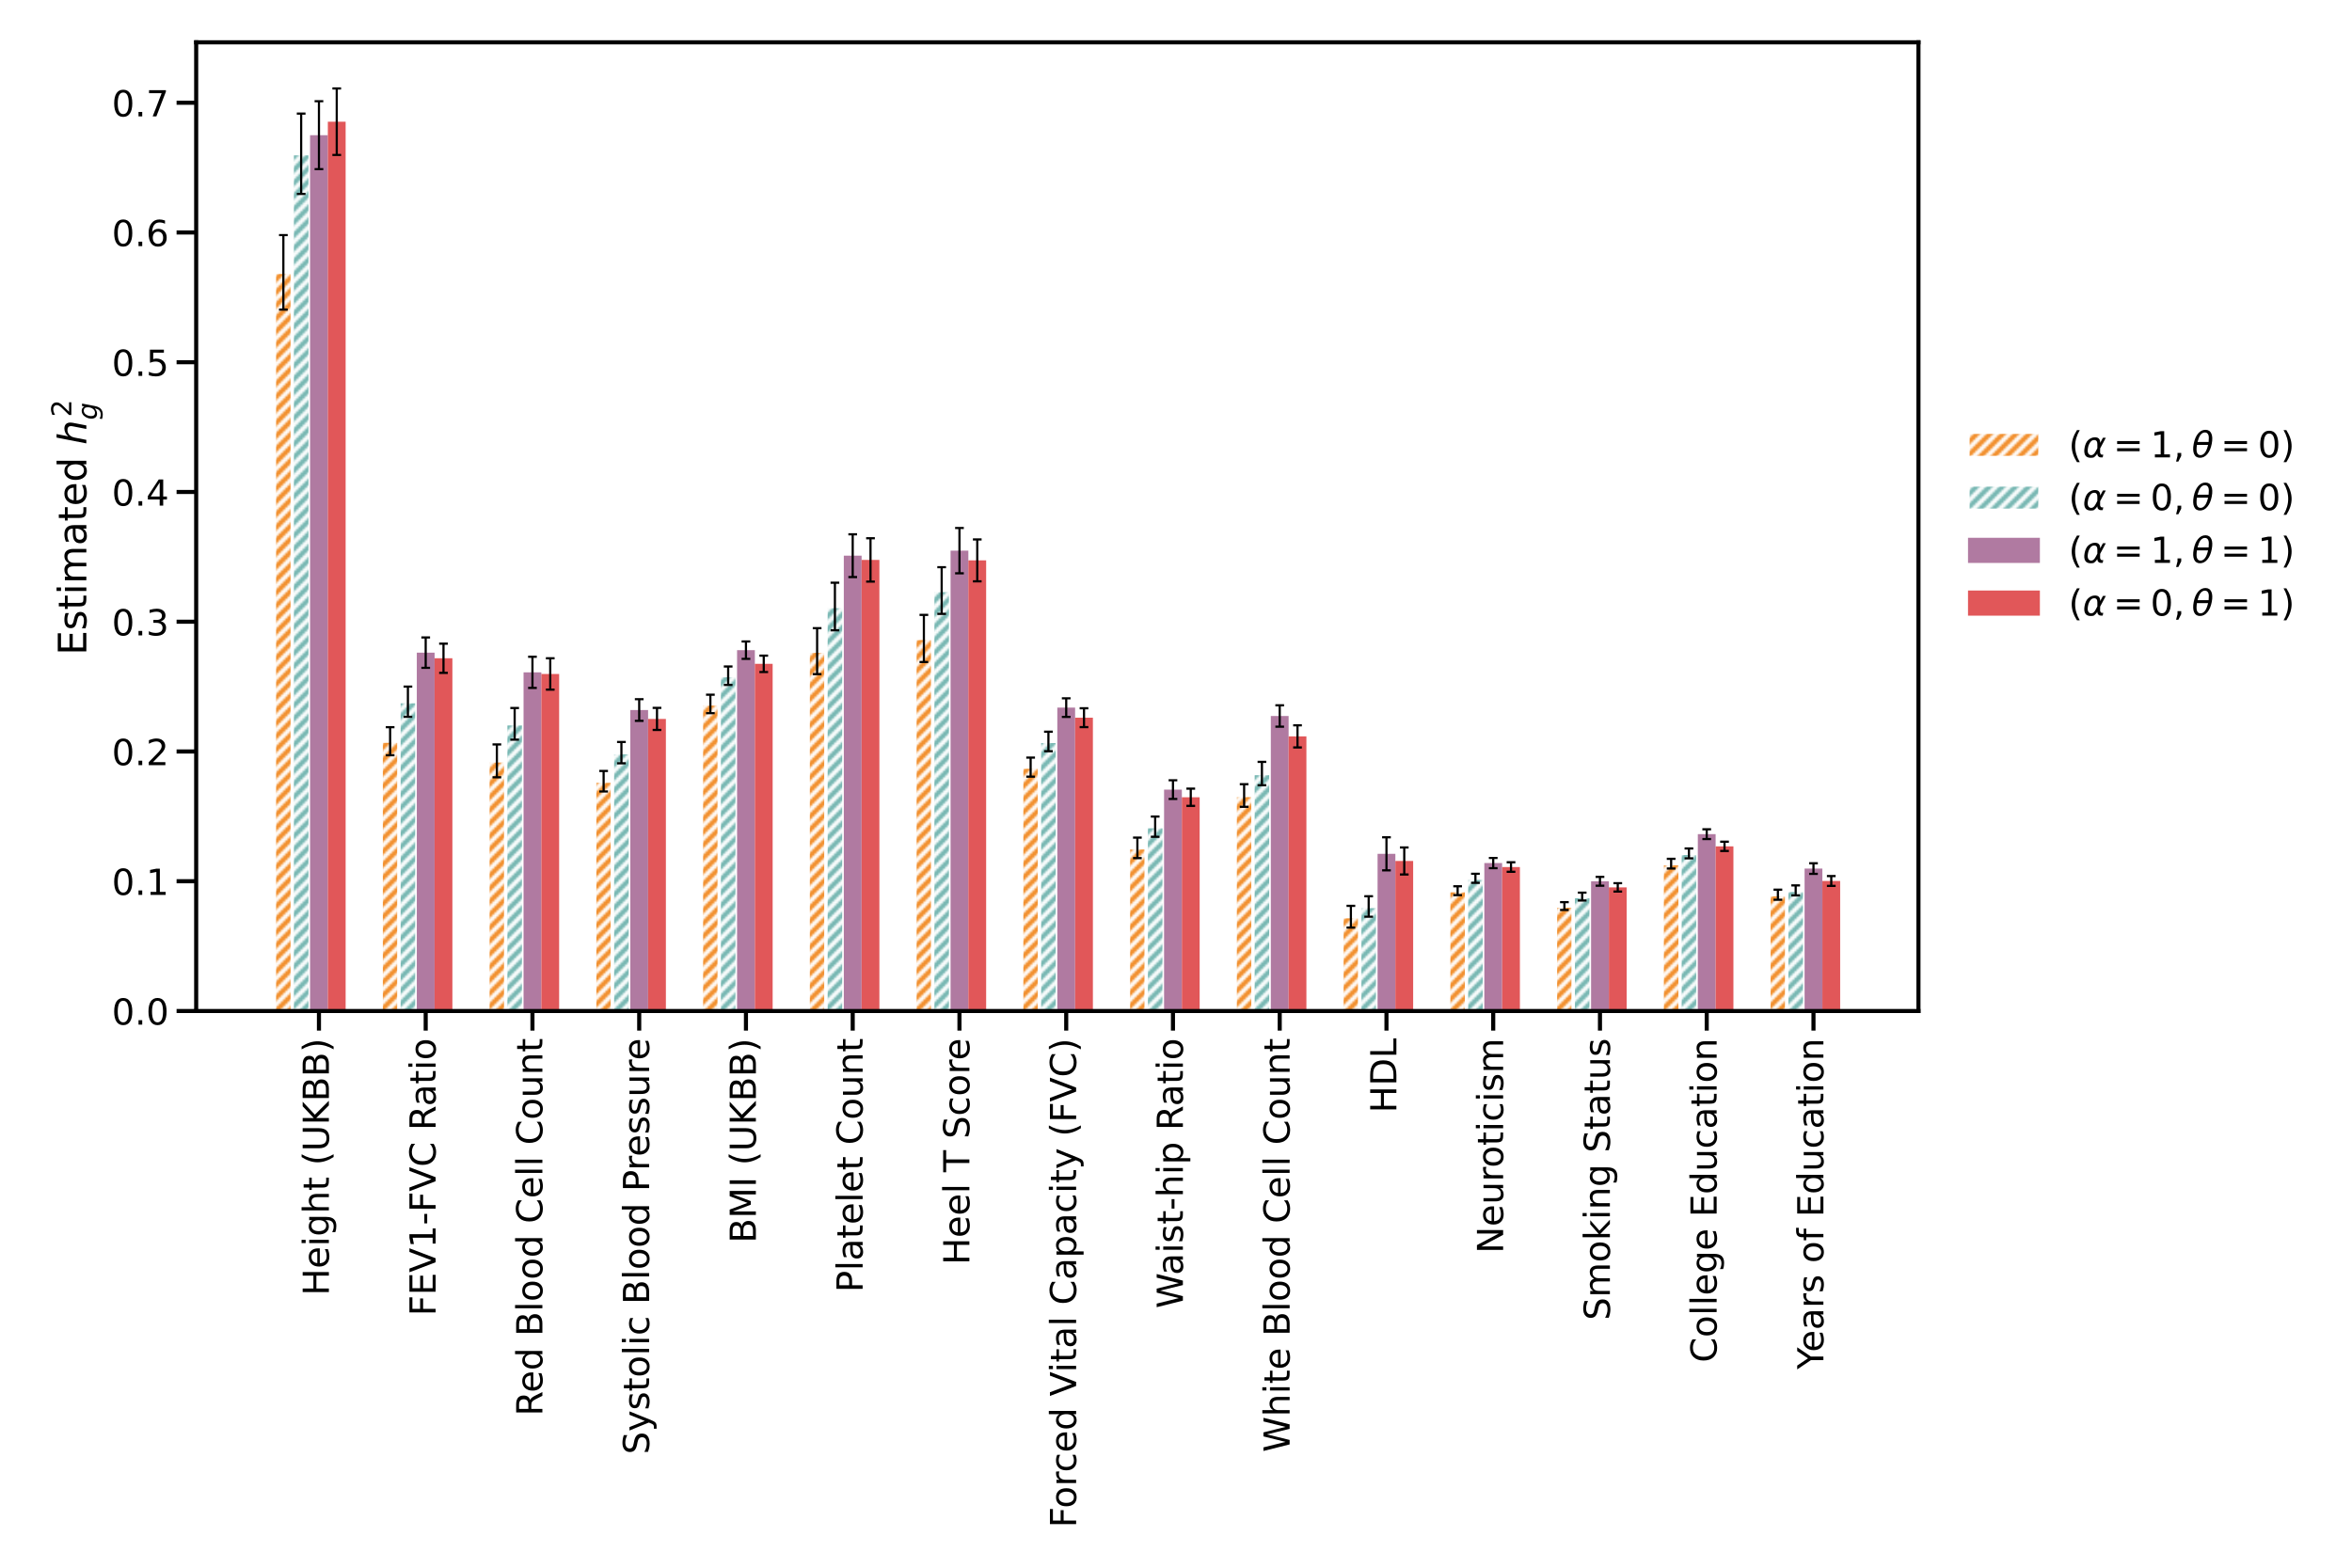<?xml version="1.0" encoding="utf-8" standalone="no"?>
<!DOCTYPE svg PUBLIC "-//W3C//DTD SVG 1.1//EN"
  "http://www.w3.org/Graphics/SVG/1.1/DTD/svg11.dtd">
<!-- Created with matplotlib (https://matplotlib.org/) -->
<svg height="720pt" version="1.1" viewBox="0 0 1080 720" width="1080pt" xmlns="http://www.w3.org/2000/svg" xmlns:xlink="http://www.w3.org/1999/xlink">
 <defs>
  <style type="text/css">
*{stroke-linecap:butt;stroke-linejoin:round;}
  </style>
 </defs>
 <g id="figure_1">
  <g id="patch_1">
   <path d="M 0 720 
L 1080 720 
L 1080 0 
L 0 0 
z
" style="fill:#ffffff;"/>
  </g>
  <g id="axes_1">
   <g id="patch_2">
    <path d="M 90.084 464.32 
L 880.921 464.32 
L 880.921 19.44 
L 90.084 19.44 
z
" style="fill:#ffffff;"/>
   </g>
   <g id="patch_3">
    <path clip-path="url(#pf9df6ba42e)" d="M 126.031 464.32 
L 134.201 464.32 
L 134.201 125.084 
L 126.031 125.084 
z
" style="fill:url(#h844fd319ef);stroke:#ffffff;stroke-linejoin:miter;stroke-width:1.5;"/>
   </g>
   <g id="patch_4">
    <path clip-path="url(#pf9df6ba42e)" d="M 175.05 464.32 
L 183.22 464.32 
L 183.22 340.42 
L 175.05 340.42 
z
" style="fill:url(#h844fd319ef);stroke:#ffffff;stroke-linejoin:miter;stroke-width:1.5;"/>
   </g>
   <g id="patch_5">
    <path clip-path="url(#pf9df6ba42e)" d="M 224.069 464.32 
L 232.239 464.32 
L 232.239 349.448 
L 224.069 349.448 
z
" style="fill:url(#h844fd319ef);stroke:#ffffff;stroke-linejoin:miter;stroke-width:1.5;"/>
   </g>
   <g id="patch_6">
    <path clip-path="url(#pf9df6ba42e)" d="M 273.088 464.32 
L 281.257 464.32 
L 281.257 358.796 
L 273.088 358.796 
z
" style="fill:url(#h844fd319ef);stroke:#ffffff;stroke-linejoin:miter;stroke-width:1.5;"/>
   </g>
   <g id="patch_7">
    <path clip-path="url(#pf9df6ba42e)" d="M 322.106 464.32 
L 330.276 464.32 
L 330.276 323.305 
L 322.106 323.305 
z
" style="fill:url(#h844fd319ef);stroke:#ffffff;stroke-linejoin:miter;stroke-width:1.5;"/>
   </g>
   <g id="patch_8">
    <path clip-path="url(#pf9df6ba42e)" d="M 371.125 464.32 
L 379.295 464.32 
L 379.295 299.066 
L 371.125 299.066 
z
" style="fill:url(#h844fd319ef);stroke:#ffffff;stroke-linejoin:miter;stroke-width:1.5;"/>
   </g>
   <g id="patch_9">
    <path clip-path="url(#pf9df6ba42e)" d="M 420.144 464.32 
L 428.314 464.32 
L 428.314 293.215 
L 420.144 293.215 
z
" style="fill:url(#h844fd319ef);stroke:#ffffff;stroke-linejoin:miter;stroke-width:1.5;"/>
   </g>
   <g id="patch_10">
    <path clip-path="url(#pf9df6ba42e)" d="M 469.163 464.32 
L 477.333 464.32 
L 477.333 352.324 
L 469.163 352.324 
z
" style="fill:url(#h844fd319ef);stroke:#ffffff;stroke-linejoin:miter;stroke-width:1.5;"/>
   </g>
   <g id="patch_11">
    <path clip-path="url(#pf9df6ba42e)" d="M 518.182 464.32 
L 526.351 464.32 
L 526.351 389.404 
L 518.182 389.404 
z
" style="fill:url(#h844fd319ef);stroke:#ffffff;stroke-linejoin:miter;stroke-width:1.5;"/>
   </g>
   <g id="patch_12">
    <path clip-path="url(#pf9df6ba42e)" d="M 567.2 464.32 
L 575.37 464.32 
L 575.37 365.357 
L 567.2 365.357 
z
" style="fill:url(#h844fd319ef);stroke:#ffffff;stroke-linejoin:miter;stroke-width:1.5;"/>
   </g>
   <g id="patch_13">
    <path clip-path="url(#pf9df6ba42e)" d="M 616.219 464.32 
L 624.389 464.32 
L 624.389 421.025 
L 616.219 421.025 
z
" style="fill:url(#h844fd319ef);stroke:#ffffff;stroke-linejoin:miter;stroke-width:1.5;"/>
   </g>
   <g id="patch_14">
    <path clip-path="url(#pf9df6ba42e)" d="M 665.238 464.32 
L 673.408 464.32 
L 673.408 409.083 
L 665.238 409.083 
z
" style="fill:url(#h844fd319ef);stroke:#ffffff;stroke-linejoin:miter;stroke-width:1.5;"/>
   </g>
   <g id="patch_15">
    <path clip-path="url(#pf9df6ba42e)" d="M 714.257 464.32 
L 722.427 464.32 
L 722.427 416.132 
L 714.257 416.132 
z
" style="fill:url(#h844fd319ef);stroke:#ffffff;stroke-linejoin:miter;stroke-width:1.5;"/>
   </g>
   <g id="patch_16">
    <path clip-path="url(#pf9df6ba42e)" d="M 763.276 464.32 
L 771.445 464.32 
L 771.445 396.661 
L 763.276 396.661 
z
" style="fill:url(#h844fd319ef);stroke:#ffffff;stroke-linejoin:miter;stroke-width:1.5;"/>
   </g>
   <g id="patch_17">
    <path clip-path="url(#pf9df6ba42e)" d="M 812.294 464.32 
L 820.464 464.32 
L 820.464 410.919 
L 812.294 410.919 
z
" style="fill:url(#h844fd319ef);stroke:#ffffff;stroke-linejoin:miter;stroke-width:1.5;"/>
   </g>
   <g id="patch_18">
    <path clip-path="url(#pf9df6ba42e)" d="M 134.201 464.32 
L 142.371 464.32 
L 142.371 70.617 
L 134.201 70.617 
z
" style="fill:url(#ha170bdbdfe);stroke:#ffffff;stroke-linejoin:miter;stroke-width:1.5;"/>
   </g>
   <g id="patch_19">
    <path clip-path="url(#pf9df6ba42e)" d="M 183.22 464.32 
L 191.39 464.32 
L 191.39 322.272 
L 183.22 322.272 
z
" style="fill:url(#ha170bdbdfe);stroke:#ffffff;stroke-linejoin:miter;stroke-width:1.5;"/>
   </g>
   <g id="patch_20">
    <path clip-path="url(#pf9df6ba42e)" d="M 232.239 464.32 
L 240.408 464.32 
L 240.408 332.437 
L 232.239 332.437 
z
" style="fill:url(#ha170bdbdfe);stroke:#ffffff;stroke-linejoin:miter;stroke-width:1.5;"/>
   </g>
   <g id="patch_21">
    <path clip-path="url(#pf9df6ba42e)" d="M 281.257 464.32 
L 289.427 464.32 
L 289.427 345.681 
L 281.257 345.681 
z
" style="fill:url(#ha170bdbdfe);stroke:#ffffff;stroke-linejoin:miter;stroke-width:1.5;"/>
   </g>
   <g id="patch_22">
    <path clip-path="url(#pf9df6ba42e)" d="M 330.276 464.32 
L 338.446 464.32 
L 338.446 310.332 
L 330.276 310.332 
z
" style="fill:url(#ha170bdbdfe);stroke:#ffffff;stroke-linejoin:miter;stroke-width:1.5;"/>
   </g>
   <g id="patch_23">
    <path clip-path="url(#pf9df6ba42e)" d="M 379.295 464.32 
L 387.465 464.32 
L 387.465 278.556 
L 379.295 278.556 
z
" style="fill:url(#ha170bdbdfe);stroke:#ffffff;stroke-linejoin:miter;stroke-width:1.5;"/>
   </g>
   <g id="patch_24">
    <path clip-path="url(#pf9df6ba42e)" d="M 428.314 464.32 
L 436.484 464.32 
L 436.484 271.219 
L 428.314 271.219 
z
" style="fill:url(#ha170bdbdfe);stroke:#ffffff;stroke-linejoin:miter;stroke-width:1.5;"/>
   </g>
   <g id="patch_25">
    <path clip-path="url(#pf9df6ba42e)" d="M 477.333 464.32 
L 485.502 464.32 
L 485.502 340.534 
L 477.333 340.534 
z
" style="fill:url(#ha170bdbdfe);stroke:#ffffff;stroke-linejoin:miter;stroke-width:1.5;"/>
   </g>
   <g id="patch_26">
    <path clip-path="url(#pf9df6ba42e)" d="M 526.351 464.32 
L 534.521 464.32 
L 534.521 379.664 
L 526.351 379.664 
z
" style="fill:url(#ha170bdbdfe);stroke:#ffffff;stroke-linejoin:miter;stroke-width:1.5;"/>
   </g>
   <g id="patch_27">
    <path clip-path="url(#pf9df6ba42e)" d="M 575.37 464.32 
L 583.54 464.32 
L 583.54 355.263 
L 575.37 355.263 
z
" style="fill:url(#ha170bdbdfe);stroke:#ffffff;stroke-linejoin:miter;stroke-width:1.5;"/>
   </g>
   <g id="patch_28">
    <path clip-path="url(#pf9df6ba42e)" d="M 624.389 464.32 
L 632.559 464.32 
L 632.559 416.321 
L 624.389 416.321 
z
" style="fill:url(#ha170bdbdfe);stroke:#ffffff;stroke-linejoin:miter;stroke-width:1.5;"/>
   </g>
   <g id="patch_29">
    <path clip-path="url(#pf9df6ba42e)" d="M 673.408 464.32 
L 681.578 464.32 
L 681.578 403.375 
L 673.408 403.375 
z
" style="fill:url(#ha170bdbdfe);stroke:#ffffff;stroke-linejoin:miter;stroke-width:1.5;"/>
   </g>
   <g id="patch_30">
    <path clip-path="url(#pf9df6ba42e)" d="M 722.427 464.32 
L 730.596 464.32 
L 730.596 411.776 
L 722.427 411.776 
z
" style="fill:url(#ha170bdbdfe);stroke:#ffffff;stroke-linejoin:miter;stroke-width:1.5;"/>
   </g>
   <g id="patch_31">
    <path clip-path="url(#pf9df6ba42e)" d="M 771.445 464.32 
L 779.615 464.32 
L 779.615 391.941 
L 771.445 391.941 
z
" style="fill:url(#ha170bdbdfe);stroke:#ffffff;stroke-linejoin:miter;stroke-width:1.5;"/>
   </g>
   <g id="patch_32">
    <path clip-path="url(#pf9df6ba42e)" d="M 820.464 464.32 
L 828.634 464.32 
L 828.634 408.93 
L 820.464 408.93 
z
" style="fill:url(#ha170bdbdfe);stroke:#ffffff;stroke-linejoin:miter;stroke-width:1.5;"/>
   </g>
   <g id="patch_33">
    <path clip-path="url(#pf9df6ba42e)" d="M 142.371 464.32 
L 150.541 464.32 
L 150.541 62.08 
L 142.371 62.08 
z
" style="fill:#b07aa1;"/>
   </g>
   <g id="patch_34">
    <path clip-path="url(#pf9df6ba42e)" d="M 191.39 464.32 
L 199.559 464.32 
L 199.559 299.744 
L 191.39 299.744 
z
" style="fill:#b07aa1;"/>
   </g>
   <g id="patch_35">
    <path clip-path="url(#pf9df6ba42e)" d="M 240.408 464.32 
L 248.578 464.32 
L 248.578 308.795 
L 240.408 308.795 
z
" style="fill:#b07aa1;"/>
   </g>
   <g id="patch_36">
    <path clip-path="url(#pf9df6ba42e)" d="M 289.427 464.32 
L 297.597 464.32 
L 297.597 326.093 
L 289.427 326.093 
z
" style="fill:#b07aa1;"/>
   </g>
   <g id="patch_37">
    <path clip-path="url(#pf9df6ba42e)" d="M 338.446 464.32 
L 346.616 464.32 
L 346.616 298.609 
L 338.446 298.609 
z
" style="fill:#b07aa1;"/>
   </g>
   <g id="patch_38">
    <path clip-path="url(#pf9df6ba42e)" d="M 387.465 464.32 
L 395.635 464.32 
L 395.635 255.21 
L 387.465 255.21 
z
" style="fill:#b07aa1;"/>
   </g>
   <g id="patch_39">
    <path clip-path="url(#pf9df6ba42e)" d="M 436.484 464.32 
L 444.653 464.32 
L 444.653 252.899 
L 436.484 252.899 
z
" style="fill:#b07aa1;"/>
   </g>
   <g id="patch_40">
    <path clip-path="url(#pf9df6ba42e)" d="M 485.502 464.32 
L 493.672 464.32 
L 493.672 324.983 
L 485.502 324.983 
z
" style="fill:#b07aa1;"/>
   </g>
   <g id="patch_41">
    <path clip-path="url(#pf9df6ba42e)" d="M 534.521 464.32 
L 542.691 464.32 
L 542.691 362.647 
L 534.521 362.647 
z
" style="fill:#b07aa1;"/>
   </g>
   <g id="patch_42">
    <path clip-path="url(#pf9df6ba42e)" d="M 583.54 464.32 
L 591.71 464.32 
L 591.71 328.836 
L 583.54 328.836 
z
" style="fill:#b07aa1;"/>
   </g>
   <g id="patch_43">
    <path clip-path="url(#pf9df6ba42e)" d="M 632.559 464.32 
L 640.729 464.32 
L 640.729 392.148 
L 632.559 392.148 
z
" style="fill:#b07aa1;"/>
   </g>
   <g id="patch_44">
    <path clip-path="url(#pf9df6ba42e)" d="M 681.578 464.32 
L 689.747 464.32 
L 689.747 396.389 
L 681.578 396.389 
z
" style="fill:#b07aa1;"/>
   </g>
   <g id="patch_45">
    <path clip-path="url(#pf9df6ba42e)" d="M 730.596 464.32 
L 738.766 464.32 
L 738.766 404.755 
L 730.596 404.755 
z
" style="fill:#b07aa1;"/>
   </g>
   <g id="patch_46">
    <path clip-path="url(#pf9df6ba42e)" d="M 779.615 464.32 
L 787.785 464.32 
L 787.785 383.11 
L 779.615 383.11 
z
" style="fill:#b07aa1;"/>
   </g>
   <g id="patch_47">
    <path clip-path="url(#pf9df6ba42e)" d="M 828.634 464.32 
L 836.804 464.32 
L 836.804 398.909 
L 828.634 398.909 
z
" style="fill:#b07aa1;"/>
   </g>
   <g id="patch_48">
    <path clip-path="url(#pf9df6ba42e)" d="M 150.541 464.32 
L 158.71 464.32 
L 158.71 55.894 
L 150.541 55.894 
z
" style="fill:#e15759;"/>
   </g>
   <g id="patch_49">
    <path clip-path="url(#pf9df6ba42e)" d="M 199.559 464.32 
L 207.729 464.32 
L 207.729 302.328 
L 199.559 302.328 
z
" style="fill:#e15759;"/>
   </g>
   <g id="patch_50">
    <path clip-path="url(#pf9df6ba42e)" d="M 248.578 464.32 
L 256.748 464.32 
L 256.748 309.53 
L 248.578 309.53 
z
" style="fill:#e15759;"/>
   </g>
   <g id="patch_51">
    <path clip-path="url(#pf9df6ba42e)" d="M 297.597 464.32 
L 305.767 464.32 
L 305.767 330.185 
L 297.597 330.185 
z
" style="fill:#e15759;"/>
   </g>
   <g id="patch_52">
    <path clip-path="url(#pf9df6ba42e)" d="M 346.616 464.32 
L 354.786 464.32 
L 354.786 304.887 
L 346.616 304.887 
z
" style="fill:#e15759;"/>
   </g>
   <g id="patch_53">
    <path clip-path="url(#pf9df6ba42e)" d="M 395.635 464.32 
L 403.804 464.32 
L 403.804 257.159 
L 395.635 257.159 
z
" style="fill:#e15759;"/>
   </g>
   <g id="patch_54">
    <path clip-path="url(#pf9df6ba42e)" d="M 444.653 464.32 
L 452.823 464.32 
L 452.823 257.371 
L 444.653 257.371 
z
" style="fill:#e15759;"/>
   </g>
   <g id="patch_55">
    <path clip-path="url(#pf9df6ba42e)" d="M 493.672 464.32 
L 501.842 464.32 
L 501.842 329.613 
L 493.672 329.613 
z
" style="fill:#e15759;"/>
   </g>
   <g id="patch_56">
    <path clip-path="url(#pf9df6ba42e)" d="M 542.691 464.32 
L 550.861 464.32 
L 550.861 366.161 
L 542.691 366.161 
z
" style="fill:#e15759;"/>
   </g>
   <g id="patch_57">
    <path clip-path="url(#pf9df6ba42e)" d="M 591.71 464.32 
L 599.88 464.32 
L 599.88 338.203 
L 591.71 338.203 
z
" style="fill:#e15759;"/>
   </g>
   <g id="patch_58">
    <path clip-path="url(#pf9df6ba42e)" d="M 640.729 464.32 
L 648.898 464.32 
L 648.898 395.418 
L 640.729 395.418 
z
" style="fill:#e15759;"/>
   </g>
   <g id="patch_59">
    <path clip-path="url(#pf9df6ba42e)" d="M 689.747 464.32 
L 697.917 464.32 
L 697.917 398.205 
L 689.747 398.205 
z
" style="fill:#e15759;"/>
   </g>
   <g id="patch_60">
    <path clip-path="url(#pf9df6ba42e)" d="M 738.766 464.32 
L 746.936 464.32 
L 746.936 407.538 
L 738.766 407.538 
z
" style="fill:#e15759;"/>
   </g>
   <g id="patch_61">
    <path clip-path="url(#pf9df6ba42e)" d="M 787.785 464.32 
L 795.955 464.32 
L 795.955 388.7 
L 787.785 388.7 
z
" style="fill:#e15759;"/>
   </g>
   <g id="patch_62">
    <path clip-path="url(#pf9df6ba42e)" d="M 836.804 464.32 
L 844.974 464.32 
L 844.974 404.616 
L 836.804 404.616 
z
" style="fill:#e15759;"/>
   </g>
   <g id="matplotlib.axis_1">
    <g id="xtick_1">
     <g id="line2d_1">
      <defs>
       <path d="M 0 0 
L 0 9 
" id="m4529e5ba37" style="stroke:#000000;stroke-width:1.875;"/>
      </defs>
      <g>
       <use style="stroke:#000000;stroke-width:1.875;" x="146.456" xlink:href="#m4529e5ba37" y="464.32"/>
      </g>
     </g>
     <g id="text_1">
      <!-- Height (UKBB) -->
      <defs>
       <path d="M 9.812 72.906 
L 19.672 72.906 
L 19.672 43.016 
L 55.516 43.016 
L 55.516 72.906 
L 65.375 72.906 
L 65.375 0 
L 55.516 0 
L 55.516 34.719 
L 19.672 34.719 
L 19.672 0 
L 9.812 0 
z
" id="DejaVuSans-72"/>
       <path d="M 56.203 29.594 
L 56.203 25.203 
L 14.891 25.203 
Q 15.484 15.922 20.484 11.062 
Q 25.484 6.203 34.422 6.203 
Q 39.594 6.203 44.453 7.469 
Q 49.312 8.734 54.109 11.281 
L 54.109 2.781 
Q 49.266 0.734 44.188 -0.344 
Q 39.109 -1.422 33.891 -1.422 
Q 20.797 -1.422 13.156 6.188 
Q 5.516 13.812 5.516 26.812 
Q 5.516 40.234 12.766 48.109 
Q 20.016 56 32.328 56 
Q 43.359 56 49.781 48.891 
Q 56.203 41.797 56.203 29.594 
z
M 47.219 32.234 
Q 47.125 39.594 43.094 43.984 
Q 39.062 48.391 32.422 48.391 
Q 24.906 48.391 20.391 44.141 
Q 15.875 39.891 15.188 32.172 
z
" id="DejaVuSans-101"/>
       <path d="M 9.422 54.688 
L 18.406 54.688 
L 18.406 0 
L 9.422 0 
z
M 9.422 75.984 
L 18.406 75.984 
L 18.406 64.594 
L 9.422 64.594 
z
" id="DejaVuSans-105"/>
       <path d="M 45.406 27.984 
Q 45.406 37.75 41.375 43.109 
Q 37.359 48.484 30.078 48.484 
Q 22.859 48.484 18.828 43.109 
Q 14.797 37.75 14.797 27.984 
Q 14.797 18.266 18.828 12.891 
Q 22.859 7.516 30.078 7.516 
Q 37.359 7.516 41.375 12.891 
Q 45.406 18.266 45.406 27.984 
z
M 54.391 6.781 
Q 54.391 -7.172 48.188 -13.984 
Q 42 -20.797 29.203 -20.797 
Q 24.469 -20.797 20.266 -20.094 
Q 16.062 -19.391 12.109 -17.922 
L 12.109 -9.188 
Q 16.062 -11.328 19.922 -12.344 
Q 23.781 -13.375 27.781 -13.375 
Q 36.625 -13.375 41.016 -8.766 
Q 45.406 -4.156 45.406 5.172 
L 45.406 9.625 
Q 42.625 4.781 38.281 2.391 
Q 33.938 0 27.875 0 
Q 17.828 0 11.672 7.656 
Q 5.516 15.328 5.516 27.984 
Q 5.516 40.672 11.672 48.328 
Q 17.828 56 27.875 56 
Q 33.938 56 38.281 53.609 
Q 42.625 51.219 45.406 46.391 
L 45.406 54.688 
L 54.391 54.688 
z
" id="DejaVuSans-103"/>
       <path d="M 54.891 33.016 
L 54.891 0 
L 45.906 0 
L 45.906 32.719 
Q 45.906 40.484 42.875 44.328 
Q 39.844 48.188 33.797 48.188 
Q 26.516 48.188 22.312 43.547 
Q 18.109 38.922 18.109 30.906 
L 18.109 0 
L 9.078 0 
L 9.078 75.984 
L 18.109 75.984 
L 18.109 46.188 
Q 21.344 51.125 25.703 53.562 
Q 30.078 56 35.797 56 
Q 45.219 56 50.047 50.172 
Q 54.891 44.344 54.891 33.016 
z
" id="DejaVuSans-104"/>
       <path d="M 18.312 70.219 
L 18.312 54.688 
L 36.812 54.688 
L 36.812 47.703 
L 18.312 47.703 
L 18.312 18.016 
Q 18.312 11.328 20.141 9.422 
Q 21.969 7.516 27.594 7.516 
L 36.812 7.516 
L 36.812 0 
L 27.594 0 
Q 17.188 0 13.234 3.875 
Q 9.281 7.766 9.281 18.016 
L 9.281 47.703 
L 2.688 47.703 
L 2.688 54.688 
L 9.281 54.688 
L 9.281 70.219 
z
" id="DejaVuSans-116"/>
       <path id="DejaVuSans-32"/>
       <path d="M 31 75.875 
Q 24.469 64.656 21.281 53.656 
Q 18.109 42.672 18.109 31.391 
Q 18.109 20.125 21.312 9.062 
Q 24.516 -2 31 -13.188 
L 23.188 -13.188 
Q 15.875 -1.703 12.234 9.375 
Q 8.594 20.453 8.594 31.391 
Q 8.594 42.281 12.203 53.312 
Q 15.828 64.359 23.188 75.875 
z
" id="DejaVuSans-40"/>
       <path d="M 8.688 72.906 
L 18.609 72.906 
L 18.609 28.609 
Q 18.609 16.891 22.844 11.734 
Q 27.094 6.594 36.625 6.594 
Q 46.094 6.594 50.344 11.734 
Q 54.594 16.891 54.594 28.609 
L 54.594 72.906 
L 64.5 72.906 
L 64.5 27.391 
Q 64.5 13.141 57.438 5.859 
Q 50.391 -1.422 36.625 -1.422 
Q 22.797 -1.422 15.734 5.859 
Q 8.688 13.141 8.688 27.391 
z
" id="DejaVuSans-85"/>
       <path d="M 9.812 72.906 
L 19.672 72.906 
L 19.672 42.094 
L 52.391 72.906 
L 65.094 72.906 
L 28.906 38.922 
L 67.672 0 
L 54.688 0 
L 19.672 35.109 
L 19.672 0 
L 9.812 0 
z
" id="DejaVuSans-75"/>
       <path d="M 19.672 34.812 
L 19.672 8.109 
L 35.5 8.109 
Q 43.453 8.109 47.281 11.406 
Q 51.125 14.703 51.125 21.484 
Q 51.125 28.328 47.281 31.562 
Q 43.453 34.812 35.5 34.812 
z
M 19.672 64.797 
L 19.672 42.828 
L 34.281 42.828 
Q 41.5 42.828 45.031 45.531 
Q 48.578 48.25 48.578 53.812 
Q 48.578 59.328 45.031 62.062 
Q 41.5 64.797 34.281 64.797 
z
M 9.812 72.906 
L 35.016 72.906 
Q 46.297 72.906 52.391 68.219 
Q 58.5 63.531 58.5 54.891 
Q 58.5 48.188 55.375 44.234 
Q 52.25 40.281 46.188 39.312 
Q 53.469 37.75 57.5 32.781 
Q 61.531 27.828 61.531 20.406 
Q 61.531 10.641 54.891 5.312 
Q 48.25 0 35.984 0 
L 9.812 0 
z
" id="DejaVuSans-66"/>
       <path d="M 8.016 75.875 
L 15.828 75.875 
Q 23.141 64.359 26.781 53.312 
Q 30.422 42.281 30.422 31.391 
Q 30.422 20.453 26.781 9.375 
Q 23.141 -1.703 15.828 -13.188 
L 8.016 -13.188 
Q 14.5 -2 17.703 9.062 
Q 20.906 20.125 20.906 31.391 
Q 20.906 42.672 17.703 53.656 
Q 14.5 64.656 8.016 75.875 
z
" id="DejaVuSans-41"/>
      </defs>
      <g transform="translate(151.009 595.022)rotate(-90)scale(0.165 -0.165)">
       <use xlink:href="#DejaVuSans-72"/>
       <use x="75.195" xlink:href="#DejaVuSans-101"/>
       <use x="136.719" xlink:href="#DejaVuSans-105"/>
       <use x="164.502" xlink:href="#DejaVuSans-103"/>
       <use x="227.979" xlink:href="#DejaVuSans-104"/>
       <use x="291.357" xlink:href="#DejaVuSans-116"/>
       <use x="330.566" xlink:href="#DejaVuSans-32"/>
       <use x="362.354" xlink:href="#DejaVuSans-40"/>
       <use x="401.367" xlink:href="#DejaVuSans-85"/>
       <use x="474.561" xlink:href="#DejaVuSans-75"/>
       <use x="540.137" xlink:href="#DejaVuSans-66"/>
       <use x="608.74" xlink:href="#DejaVuSans-66"/>
       <use x="677.344" xlink:href="#DejaVuSans-41"/>
      </g>
     </g>
    </g>
    <g id="xtick_2">
     <g id="line2d_2">
      <g>
       <use style="stroke:#000000;stroke-width:1.875;" x="195.474" xlink:href="#m4529e5ba37" y="464.32"/>
      </g>
     </g>
     <g id="text_2">
      <!-- FEV1-FVC Ratio -->
      <defs>
       <path d="M 9.812 72.906 
L 51.703 72.906 
L 51.703 64.594 
L 19.672 64.594 
L 19.672 43.109 
L 48.578 43.109 
L 48.578 34.812 
L 19.672 34.812 
L 19.672 0 
L 9.812 0 
z
" id="DejaVuSans-70"/>
       <path d="M 9.812 72.906 
L 55.906 72.906 
L 55.906 64.594 
L 19.672 64.594 
L 19.672 43.016 
L 54.391 43.016 
L 54.391 34.719 
L 19.672 34.719 
L 19.672 8.297 
L 56.781 8.297 
L 56.781 0 
L 9.812 0 
z
" id="DejaVuSans-69"/>
       <path d="M 28.609 0 
L 0.781 72.906 
L 11.078 72.906 
L 34.188 11.531 
L 57.328 72.906 
L 67.578 72.906 
L 39.797 0 
z
" id="DejaVuSans-86"/>
       <path d="M 12.406 8.297 
L 28.516 8.297 
L 28.516 63.922 
L 10.984 60.406 
L 10.984 69.391 
L 28.422 72.906 
L 38.281 72.906 
L 38.281 8.297 
L 54.391 8.297 
L 54.391 0 
L 12.406 0 
z
" id="DejaVuSans-49"/>
       <path d="M 4.891 31.391 
L 31.203 31.391 
L 31.203 23.391 
L 4.891 23.391 
z
" id="DejaVuSans-45"/>
       <path d="M 64.406 67.281 
L 64.406 56.891 
Q 59.422 61.531 53.781 63.812 
Q 48.141 66.109 41.797 66.109 
Q 29.297 66.109 22.656 58.469 
Q 16.016 50.828 16.016 36.375 
Q 16.016 21.969 22.656 14.328 
Q 29.297 6.688 41.797 6.688 
Q 48.141 6.688 53.781 8.984 
Q 59.422 11.281 64.406 15.922 
L 64.406 5.609 
Q 59.234 2.094 53.438 0.328 
Q 47.656 -1.422 41.219 -1.422 
Q 24.656 -1.422 15.125 8.703 
Q 5.609 18.844 5.609 36.375 
Q 5.609 53.953 15.125 64.078 
Q 24.656 74.219 41.219 74.219 
Q 47.75 74.219 53.531 72.484 
Q 59.328 70.75 64.406 67.281 
z
" id="DejaVuSans-67"/>
       <path d="M 44.391 34.188 
Q 47.562 33.109 50.562 29.594 
Q 53.562 26.078 56.594 19.922 
L 66.609 0 
L 56 0 
L 46.688 18.703 
Q 43.062 26.031 39.672 28.422 
Q 36.281 30.812 30.422 30.812 
L 19.672 30.812 
L 19.672 0 
L 9.812 0 
L 9.812 72.906 
L 32.078 72.906 
Q 44.578 72.906 50.734 67.672 
Q 56.891 62.453 56.891 51.906 
Q 56.891 45.016 53.688 40.469 
Q 50.484 35.938 44.391 34.188 
z
M 19.672 64.797 
L 19.672 38.922 
L 32.078 38.922 
Q 39.203 38.922 42.844 42.219 
Q 46.484 45.516 46.484 51.906 
Q 46.484 58.297 42.844 61.547 
Q 39.203 64.797 32.078 64.797 
z
" id="DejaVuSans-82"/>
       <path d="M 34.281 27.484 
Q 23.391 27.484 19.188 25 
Q 14.984 22.516 14.984 16.5 
Q 14.984 11.719 18.141 8.906 
Q 21.297 6.109 26.703 6.109 
Q 34.188 6.109 38.703 11.406 
Q 43.219 16.703 43.219 25.484 
L 43.219 27.484 
z
M 52.203 31.203 
L 52.203 0 
L 43.219 0 
L 43.219 8.297 
Q 40.141 3.328 35.547 0.953 
Q 30.953 -1.422 24.312 -1.422 
Q 15.922 -1.422 10.953 3.297 
Q 6 8.016 6 15.922 
Q 6 25.141 12.172 29.828 
Q 18.359 34.516 30.609 34.516 
L 43.219 34.516 
L 43.219 35.406 
Q 43.219 41.609 39.141 45 
Q 35.062 48.391 27.688 48.391 
Q 23 48.391 18.547 47.266 
Q 14.109 46.141 10.016 43.891 
L 10.016 52.203 
Q 14.938 54.109 19.578 55.047 
Q 24.219 56 28.609 56 
Q 40.484 56 46.344 49.844 
Q 52.203 43.703 52.203 31.203 
z
" id="DejaVuSans-97"/>
       <path d="M 30.609 48.391 
Q 23.391 48.391 19.188 42.75 
Q 14.984 37.109 14.984 27.297 
Q 14.984 17.484 19.156 11.844 
Q 23.344 6.203 30.609 6.203 
Q 37.797 6.203 41.984 11.859 
Q 46.188 17.531 46.188 27.297 
Q 46.188 37.016 41.984 42.703 
Q 37.797 48.391 30.609 48.391 
z
M 30.609 56 
Q 42.328 56 49.016 48.375 
Q 55.719 40.766 55.719 27.297 
Q 55.719 13.875 49.016 6.219 
Q 42.328 -1.422 30.609 -1.422 
Q 18.844 -1.422 12.172 6.219 
Q 5.516 13.875 5.516 27.297 
Q 5.516 40.766 12.172 48.375 
Q 18.844 56 30.609 56 
z
" id="DejaVuSans-111"/>
      </defs>
      <g transform="translate(200.027 604.37)rotate(-90)scale(0.165 -0.165)">
       <use xlink:href="#DejaVuSans-70"/>
       <use x="57.52" xlink:href="#DejaVuSans-69"/>
       <use x="120.703" xlink:href="#DejaVuSans-86"/>
       <use x="189.111" xlink:href="#DejaVuSans-49"/>
       <use x="252.734" xlink:href="#DejaVuSans-45"/>
       <use x="288.818" xlink:href="#DejaVuSans-70"/>
       <use x="346.338" xlink:href="#DejaVuSans-86"/>
       <use x="414.746" xlink:href="#DejaVuSans-67"/>
       <use x="484.57" xlink:href="#DejaVuSans-32"/>
       <use x="516.357" xlink:href="#DejaVuSans-82"/>
       <use x="583.59" xlink:href="#DejaVuSans-97"/>
       <use x="644.869" xlink:href="#DejaVuSans-116"/>
       <use x="684.078" xlink:href="#DejaVuSans-105"/>
       <use x="711.861" xlink:href="#DejaVuSans-111"/>
      </g>
     </g>
    </g>
    <g id="xtick_3">
     <g id="line2d_3">
      <g>
       <use style="stroke:#000000;stroke-width:1.875;" x="244.493" xlink:href="#m4529e5ba37" y="464.32"/>
      </g>
     </g>
     <g id="text_3">
      <!-- Red Blood Cell Count -->
      <defs>
       <path d="M 45.406 46.391 
L 45.406 75.984 
L 54.391 75.984 
L 54.391 0 
L 45.406 0 
L 45.406 8.203 
Q 42.578 3.328 38.25 0.953 
Q 33.938 -1.422 27.875 -1.422 
Q 17.969 -1.422 11.734 6.484 
Q 5.516 14.406 5.516 27.297 
Q 5.516 40.188 11.734 48.094 
Q 17.969 56 27.875 56 
Q 33.938 56 38.25 53.625 
Q 42.578 51.266 45.406 46.391 
z
M 14.797 27.297 
Q 14.797 17.391 18.875 11.75 
Q 22.953 6.109 30.078 6.109 
Q 37.203 6.109 41.297 11.75 
Q 45.406 17.391 45.406 27.297 
Q 45.406 37.203 41.297 42.844 
Q 37.203 48.484 30.078 48.484 
Q 22.953 48.484 18.875 42.844 
Q 14.797 37.203 14.797 27.297 
z
" id="DejaVuSans-100"/>
       <path d="M 9.422 75.984 
L 18.406 75.984 
L 18.406 0 
L 9.422 0 
z
" id="DejaVuSans-108"/>
       <path d="M 8.5 21.578 
L 8.5 54.688 
L 17.484 54.688 
L 17.484 21.922 
Q 17.484 14.156 20.5 10.266 
Q 23.531 6.391 29.594 6.391 
Q 36.859 6.391 41.078 11.031 
Q 45.312 15.672 45.312 23.688 
L 45.312 54.688 
L 54.297 54.688 
L 54.297 0 
L 45.312 0 
L 45.312 8.406 
Q 42.047 3.422 37.719 1 
Q 33.406 -1.422 27.688 -1.422 
Q 18.266 -1.422 13.375 4.438 
Q 8.5 10.297 8.5 21.578 
z
M 31.109 56 
z
" id="DejaVuSans-117"/>
       <path d="M 54.891 33.016 
L 54.891 0 
L 45.906 0 
L 45.906 32.719 
Q 45.906 40.484 42.875 44.328 
Q 39.844 48.188 33.797 48.188 
Q 26.516 48.188 22.312 43.547 
Q 18.109 38.922 18.109 30.906 
L 18.109 0 
L 9.078 0 
L 9.078 54.688 
L 18.109 54.688 
L 18.109 46.188 
Q 21.344 51.125 25.703 53.562 
Q 30.078 56 35.797 56 
Q 45.219 56 50.047 50.172 
Q 54.891 44.344 54.891 33.016 
z
" id="DejaVuSans-110"/>
      </defs>
      <g transform="translate(249.046 650.315)rotate(-90)scale(0.165 -0.165)">
       <use xlink:href="#DejaVuSans-82"/>
       <use x="64.982" xlink:href="#DejaVuSans-101"/>
       <use x="126.506" xlink:href="#DejaVuSans-100"/>
       <use x="189.982" xlink:href="#DejaVuSans-32"/>
       <use x="221.77" xlink:href="#DejaVuSans-66"/>
       <use x="290.373" xlink:href="#DejaVuSans-108"/>
       <use x="318.156" xlink:href="#DejaVuSans-111"/>
       <use x="379.338" xlink:href="#DejaVuSans-111"/>
       <use x="440.52" xlink:href="#DejaVuSans-100"/>
       <use x="503.996" xlink:href="#DejaVuSans-32"/>
       <use x="535.783" xlink:href="#DejaVuSans-67"/>
       <use x="605.607" xlink:href="#DejaVuSans-101"/>
       <use x="667.131" xlink:href="#DejaVuSans-108"/>
       <use x="694.914" xlink:href="#DejaVuSans-108"/>
       <use x="722.697" xlink:href="#DejaVuSans-32"/>
       <use x="754.484" xlink:href="#DejaVuSans-67"/>
       <use x="824.309" xlink:href="#DejaVuSans-111"/>
       <use x="885.49" xlink:href="#DejaVuSans-117"/>
       <use x="948.869" xlink:href="#DejaVuSans-110"/>
       <use x="1012.248" xlink:href="#DejaVuSans-116"/>
      </g>
     </g>
    </g>
    <g id="xtick_4">
     <g id="line2d_4">
      <g>
       <use style="stroke:#000000;stroke-width:1.875;" x="293.512" xlink:href="#m4529e5ba37" y="464.32"/>
      </g>
     </g>
     <g id="text_4">
      <!-- Systolic Blood Pressure -->
      <defs>
       <path d="M 53.516 70.516 
L 53.516 60.891 
Q 47.906 63.578 42.922 64.891 
Q 37.938 66.219 33.297 66.219 
Q 25.25 66.219 20.875 63.094 
Q 16.5 59.969 16.5 54.203 
Q 16.5 49.359 19.406 46.891 
Q 22.312 44.438 30.422 42.922 
L 36.375 41.703 
Q 47.406 39.594 52.656 34.297 
Q 57.906 29 57.906 20.125 
Q 57.906 9.516 50.797 4.047 
Q 43.703 -1.422 29.984 -1.422 
Q 24.812 -1.422 18.969 -0.25 
Q 13.141 0.922 6.891 3.219 
L 6.891 13.375 
Q 12.891 10.016 18.656 8.297 
Q 24.422 6.594 29.984 6.594 
Q 38.422 6.594 43.016 9.906 
Q 47.609 13.234 47.609 19.391 
Q 47.609 24.75 44.312 27.781 
Q 41.016 30.812 33.5 32.328 
L 27.484 33.5 
Q 16.453 35.688 11.516 40.375 
Q 6.594 45.062 6.594 53.422 
Q 6.594 63.094 13.406 68.656 
Q 20.219 74.219 32.172 74.219 
Q 37.312 74.219 42.625 73.281 
Q 47.953 72.359 53.516 70.516 
z
" id="DejaVuSans-83"/>
       <path d="M 32.172 -5.078 
Q 28.375 -14.844 24.75 -17.812 
Q 21.141 -20.797 15.094 -20.797 
L 7.906 -20.797 
L 7.906 -13.281 
L 13.188 -13.281 
Q 16.891 -13.281 18.938 -11.516 
Q 21 -9.766 23.484 -3.219 
L 25.094 0.875 
L 2.984 54.688 
L 12.5 54.688 
L 29.594 11.922 
L 46.688 54.688 
L 56.203 54.688 
z
" id="DejaVuSans-121"/>
       <path d="M 44.281 53.078 
L 44.281 44.578 
Q 40.484 46.531 36.375 47.5 
Q 32.281 48.484 27.875 48.484 
Q 21.188 48.484 17.844 46.438 
Q 14.5 44.391 14.5 40.281 
Q 14.5 37.156 16.891 35.375 
Q 19.281 33.594 26.516 31.984 
L 29.594 31.297 
Q 39.156 29.25 43.188 25.516 
Q 47.219 21.781 47.219 15.094 
Q 47.219 7.469 41.188 3.016 
Q 35.156 -1.422 24.609 -1.422 
Q 20.219 -1.422 15.453 -0.562 
Q 10.688 0.297 5.422 2 
L 5.422 11.281 
Q 10.406 8.688 15.234 7.391 
Q 20.062 6.109 24.812 6.109 
Q 31.156 6.109 34.562 8.281 
Q 37.984 10.453 37.984 14.406 
Q 37.984 18.062 35.516 20.016 
Q 33.062 21.969 24.703 23.781 
L 21.578 24.516 
Q 13.234 26.266 9.516 29.906 
Q 5.812 33.547 5.812 39.891 
Q 5.812 47.609 11.281 51.797 
Q 16.75 56 26.812 56 
Q 31.781 56 36.172 55.266 
Q 40.578 54.547 44.281 53.078 
z
" id="DejaVuSans-115"/>
       <path d="M 48.781 52.594 
L 48.781 44.188 
Q 44.969 46.297 41.141 47.344 
Q 37.312 48.391 33.406 48.391 
Q 24.656 48.391 19.812 42.844 
Q 14.984 37.312 14.984 27.297 
Q 14.984 17.281 19.812 11.734 
Q 24.656 6.203 33.406 6.203 
Q 37.312 6.203 41.141 7.25 
Q 44.969 8.297 48.781 10.406 
L 48.781 2.094 
Q 45.016 0.344 40.984 -0.531 
Q 36.969 -1.422 32.422 -1.422 
Q 20.062 -1.422 12.781 6.344 
Q 5.516 14.109 5.516 27.297 
Q 5.516 40.672 12.859 48.328 
Q 20.219 56 33.016 56 
Q 37.156 56 41.109 55.141 
Q 45.062 54.297 48.781 52.594 
z
" id="DejaVuSans-99"/>
       <path d="M 19.672 64.797 
L 19.672 37.406 
L 32.078 37.406 
Q 38.969 37.406 42.719 40.969 
Q 46.484 44.531 46.484 51.125 
Q 46.484 57.672 42.719 61.234 
Q 38.969 64.797 32.078 64.797 
z
M 9.812 72.906 
L 32.078 72.906 
Q 44.344 72.906 50.609 67.359 
Q 56.891 61.812 56.891 51.125 
Q 56.891 40.328 50.609 34.812 
Q 44.344 29.297 32.078 29.297 
L 19.672 29.297 
L 19.672 0 
L 9.812 0 
z
" id="DejaVuSans-80"/>
       <path d="M 41.109 46.297 
Q 39.594 47.172 37.812 47.578 
Q 36.031 48 33.891 48 
Q 26.266 48 22.188 43.047 
Q 18.109 38.094 18.109 28.812 
L 18.109 0 
L 9.078 0 
L 9.078 54.688 
L 18.109 54.688 
L 18.109 46.188 
Q 20.953 51.172 25.484 53.578 
Q 30.031 56 36.531 56 
Q 37.453 56 38.578 55.875 
Q 39.703 55.766 41.062 55.516 
z
" id="DejaVuSans-114"/>
      </defs>
      <g transform="translate(298.065 667.957)rotate(-90)scale(0.165 -0.165)">
       <use xlink:href="#DejaVuSans-83"/>
       <use x="63.477" xlink:href="#DejaVuSans-121"/>
       <use x="122.656" xlink:href="#DejaVuSans-115"/>
       <use x="174.756" xlink:href="#DejaVuSans-116"/>
       <use x="213.965" xlink:href="#DejaVuSans-111"/>
       <use x="275.146" xlink:href="#DejaVuSans-108"/>
       <use x="302.93" xlink:href="#DejaVuSans-105"/>
       <use x="330.713" xlink:href="#DejaVuSans-99"/>
       <use x="385.693" xlink:href="#DejaVuSans-32"/>
       <use x="417.48" xlink:href="#DejaVuSans-66"/>
       <use x="486.084" xlink:href="#DejaVuSans-108"/>
       <use x="513.867" xlink:href="#DejaVuSans-111"/>
       <use x="575.049" xlink:href="#DejaVuSans-111"/>
       <use x="636.23" xlink:href="#DejaVuSans-100"/>
       <use x="699.707" xlink:href="#DejaVuSans-32"/>
       <use x="731.494" xlink:href="#DejaVuSans-80"/>
       <use x="790.047" xlink:href="#DejaVuSans-114"/>
       <use x="828.91" xlink:href="#DejaVuSans-101"/>
       <use x="890.434" xlink:href="#DejaVuSans-115"/>
       <use x="942.533" xlink:href="#DejaVuSans-115"/>
       <use x="994.633" xlink:href="#DejaVuSans-117"/>
       <use x="1058.012" xlink:href="#DejaVuSans-114"/>
       <use x="1096.875" xlink:href="#DejaVuSans-101"/>
      </g>
     </g>
    </g>
    <g id="xtick_5">
     <g id="line2d_5">
      <g>
       <use style="stroke:#000000;stroke-width:1.875;" x="342.531" xlink:href="#m4529e5ba37" y="464.32"/>
      </g>
     </g>
     <g id="text_5">
      <!-- BMI (UKBB) -->
      <defs>
       <path d="M 9.812 72.906 
L 24.516 72.906 
L 43.109 23.297 
L 61.812 72.906 
L 76.516 72.906 
L 76.516 0 
L 66.891 0 
L 66.891 64.016 
L 48.094 14.016 
L 38.188 14.016 
L 19.391 64.016 
L 19.391 0 
L 9.812 0 
z
" id="DejaVuSans-77"/>
       <path d="M 9.812 72.906 
L 19.672 72.906 
L 19.672 0 
L 9.812 0 
z
" id="DejaVuSans-73"/>
      </defs>
      <g transform="translate(347.084 570.901)rotate(-90)scale(0.165 -0.165)">
       <use xlink:href="#DejaVuSans-66"/>
       <use x="68.604" xlink:href="#DejaVuSans-77"/>
       <use x="154.883" xlink:href="#DejaVuSans-73"/>
       <use x="184.375" xlink:href="#DejaVuSans-32"/>
       <use x="216.162" xlink:href="#DejaVuSans-40"/>
       <use x="255.176" xlink:href="#DejaVuSans-85"/>
       <use x="328.369" xlink:href="#DejaVuSans-75"/>
       <use x="393.945" xlink:href="#DejaVuSans-66"/>
       <use x="462.549" xlink:href="#DejaVuSans-66"/>
       <use x="531.152" xlink:href="#DejaVuSans-41"/>
      </g>
     </g>
    </g>
    <g id="xtick_6">
     <g id="line2d_6">
      <g>
       <use style="stroke:#000000;stroke-width:1.875;" x="391.55" xlink:href="#m4529e5ba37" y="464.32"/>
      </g>
     </g>
     <g id="text_6">
      <!-- Platelet Count -->
      <g transform="translate(396.103 593.534)rotate(-90)scale(0.165 -0.165)">
       <use xlink:href="#DejaVuSans-80"/>
       <use x="60.303" xlink:href="#DejaVuSans-108"/>
       <use x="88.086" xlink:href="#DejaVuSans-97"/>
       <use x="149.365" xlink:href="#DejaVuSans-116"/>
       <use x="188.574" xlink:href="#DejaVuSans-101"/>
       <use x="250.098" xlink:href="#DejaVuSans-108"/>
       <use x="277.881" xlink:href="#DejaVuSans-101"/>
       <use x="339.404" xlink:href="#DejaVuSans-116"/>
       <use x="378.613" xlink:href="#DejaVuSans-32"/>
       <use x="410.4" xlink:href="#DejaVuSans-67"/>
       <use x="480.225" xlink:href="#DejaVuSans-111"/>
       <use x="541.406" xlink:href="#DejaVuSans-117"/>
       <use x="604.785" xlink:href="#DejaVuSans-110"/>
       <use x="668.164" xlink:href="#DejaVuSans-116"/>
      </g>
     </g>
    </g>
    <g id="xtick_7">
     <g id="line2d_7">
      <g>
       <use style="stroke:#000000;stroke-width:1.875;" x="440.568" xlink:href="#m4529e5ba37" y="464.32"/>
      </g>
     </g>
     <g id="text_7">
      <!-- Heel T Score -->
      <defs>
       <path d="M -0.297 72.906 
L 61.375 72.906 
L 61.375 64.594 
L 35.5 64.594 
L 35.5 0 
L 25.594 0 
L 25.594 64.594 
L -0.297 64.594 
z
" id="DejaVuSans-84"/>
      </defs>
      <g transform="translate(445.121 580.891)rotate(-90)scale(0.165 -0.165)">
       <use xlink:href="#DejaVuSans-72"/>
       <use x="75.195" xlink:href="#DejaVuSans-101"/>
       <use x="136.719" xlink:href="#DejaVuSans-101"/>
       <use x="198.242" xlink:href="#DejaVuSans-108"/>
       <use x="226.025" xlink:href="#DejaVuSans-32"/>
       <use x="257.812" xlink:href="#DejaVuSans-84"/>
       <use x="318.896" xlink:href="#DejaVuSans-32"/>
       <use x="350.684" xlink:href="#DejaVuSans-83"/>
       <use x="414.16" xlink:href="#DejaVuSans-99"/>
       <use x="469.141" xlink:href="#DejaVuSans-111"/>
       <use x="530.322" xlink:href="#DejaVuSans-114"/>
       <use x="569.186" xlink:href="#DejaVuSans-101"/>
      </g>
     </g>
    </g>
    <g id="xtick_8">
     <g id="line2d_8">
      <g>
       <use style="stroke:#000000;stroke-width:1.875;" x="489.587" xlink:href="#m4529e5ba37" y="464.32"/>
      </g>
     </g>
     <g id="text_8">
      <!-- Forced Vital Capacity (FVC) -->
      <defs>
       <path d="M 18.109 8.203 
L 18.109 -20.797 
L 9.078 -20.797 
L 9.078 54.688 
L 18.109 54.688 
L 18.109 46.391 
Q 20.953 51.266 25.266 53.625 
Q 29.594 56 35.594 56 
Q 45.562 56 51.781 48.094 
Q 58.016 40.188 58.016 27.297 
Q 58.016 14.406 51.781 6.484 
Q 45.562 -1.422 35.594 -1.422 
Q 29.594 -1.422 25.266 0.953 
Q 20.953 3.328 18.109 8.203 
z
M 48.688 27.297 
Q 48.688 37.203 44.609 42.844 
Q 40.531 48.484 33.406 48.484 
Q 26.266 48.484 22.188 42.844 
Q 18.109 37.203 18.109 27.297 
Q 18.109 17.391 22.188 11.75 
Q 26.266 6.109 33.406 6.109 
Q 40.531 6.109 44.609 11.75 
Q 48.688 17.391 48.688 27.297 
z
" id="DejaVuSans-112"/>
      </defs>
      <g transform="translate(494.14 701.599)rotate(-90)scale(0.165 -0.165)">
       <use xlink:href="#DejaVuSans-70"/>
       <use x="53.895" xlink:href="#DejaVuSans-111"/>
       <use x="115.076" xlink:href="#DejaVuSans-114"/>
       <use x="153.939" xlink:href="#DejaVuSans-99"/>
       <use x="208.92" xlink:href="#DejaVuSans-101"/>
       <use x="270.443" xlink:href="#DejaVuSans-100"/>
       <use x="333.92" xlink:href="#DejaVuSans-32"/>
       <use x="365.707" xlink:href="#DejaVuSans-86"/>
       <use x="431.865" xlink:href="#DejaVuSans-105"/>
       <use x="459.648" xlink:href="#DejaVuSans-116"/>
       <use x="498.857" xlink:href="#DejaVuSans-97"/>
       <use x="560.137" xlink:href="#DejaVuSans-108"/>
       <use x="587.92" xlink:href="#DejaVuSans-32"/>
       <use x="619.707" xlink:href="#DejaVuSans-67"/>
       <use x="689.531" xlink:href="#DejaVuSans-97"/>
       <use x="750.811" xlink:href="#DejaVuSans-112"/>
       <use x="814.287" xlink:href="#DejaVuSans-97"/>
       <use x="875.566" xlink:href="#DejaVuSans-99"/>
       <use x="930.547" xlink:href="#DejaVuSans-105"/>
       <use x="958.33" xlink:href="#DejaVuSans-116"/>
       <use x="997.539" xlink:href="#DejaVuSans-121"/>
       <use x="1056.719" xlink:href="#DejaVuSans-32"/>
       <use x="1088.506" xlink:href="#DejaVuSans-40"/>
       <use x="1127.52" xlink:href="#DejaVuSans-70"/>
       <use x="1185.039" xlink:href="#DejaVuSans-86"/>
       <use x="1253.447" xlink:href="#DejaVuSans-67"/>
       <use x="1323.271" xlink:href="#DejaVuSans-41"/>
      </g>
     </g>
    </g>
    <g id="xtick_9">
     <g id="line2d_9">
      <g>
       <use style="stroke:#000000;stroke-width:1.875;" x="538.606" xlink:href="#m4529e5ba37" y="464.32"/>
      </g>
     </g>
     <g id="text_9">
      <!-- Waist-hip Ratio -->
      <defs>
       <path d="M 3.328 72.906 
L 13.281 72.906 
L 28.609 11.281 
L 43.891 72.906 
L 54.984 72.906 
L 70.312 11.281 
L 85.594 72.906 
L 95.609 72.906 
L 77.297 0 
L 64.891 0 
L 49.516 63.281 
L 33.984 0 
L 21.578 0 
z
" id="DejaVuSans-87"/>
      </defs>
      <g transform="translate(543.159 600.908)rotate(-90)scale(0.165 -0.165)">
       <use xlink:href="#DejaVuSans-87"/>
       <use x="92.502" xlink:href="#DejaVuSans-97"/>
       <use x="153.781" xlink:href="#DejaVuSans-105"/>
       <use x="181.564" xlink:href="#DejaVuSans-115"/>
       <use x="233.664" xlink:href="#DejaVuSans-116"/>
       <use x="272.873" xlink:href="#DejaVuSans-45"/>
       <use x="308.957" xlink:href="#DejaVuSans-104"/>
       <use x="372.336" xlink:href="#DejaVuSans-105"/>
       <use x="400.119" xlink:href="#DejaVuSans-112"/>
       <use x="463.596" xlink:href="#DejaVuSans-32"/>
       <use x="495.383" xlink:href="#DejaVuSans-82"/>
       <use x="562.615" xlink:href="#DejaVuSans-97"/>
       <use x="623.895" xlink:href="#DejaVuSans-116"/>
       <use x="663.104" xlink:href="#DejaVuSans-105"/>
       <use x="690.887" xlink:href="#DejaVuSans-111"/>
      </g>
     </g>
    </g>
    <g id="xtick_10">
     <g id="line2d_10">
      <g>
       <use style="stroke:#000000;stroke-width:1.875;" x="587.625" xlink:href="#m4529e5ba37" y="464.32"/>
      </g>
     </g>
     <g id="text_10">
      <!-- White Blood Cell Count -->
      <g transform="translate(592.178 666.941)rotate(-90)scale(0.165 -0.165)">
       <use xlink:href="#DejaVuSans-87"/>
       <use x="98.877" xlink:href="#DejaVuSans-104"/>
       <use x="162.256" xlink:href="#DejaVuSans-105"/>
       <use x="190.039" xlink:href="#DejaVuSans-116"/>
       <use x="229.248" xlink:href="#DejaVuSans-101"/>
       <use x="290.771" xlink:href="#DejaVuSans-32"/>
       <use x="322.559" xlink:href="#DejaVuSans-66"/>
       <use x="391.162" xlink:href="#DejaVuSans-108"/>
       <use x="418.945" xlink:href="#DejaVuSans-111"/>
       <use x="480.127" xlink:href="#DejaVuSans-111"/>
       <use x="541.309" xlink:href="#DejaVuSans-100"/>
       <use x="604.785" xlink:href="#DejaVuSans-32"/>
       <use x="636.572" xlink:href="#DejaVuSans-67"/>
       <use x="706.396" xlink:href="#DejaVuSans-101"/>
       <use x="767.92" xlink:href="#DejaVuSans-108"/>
       <use x="795.703" xlink:href="#DejaVuSans-108"/>
       <use x="823.486" xlink:href="#DejaVuSans-32"/>
       <use x="855.273" xlink:href="#DejaVuSans-67"/>
       <use x="925.098" xlink:href="#DejaVuSans-111"/>
       <use x="986.279" xlink:href="#DejaVuSans-117"/>
       <use x="1049.658" xlink:href="#DejaVuSans-110"/>
       <use x="1113.037" xlink:href="#DejaVuSans-116"/>
      </g>
     </g>
    </g>
    <g id="xtick_11">
     <g id="line2d_11">
      <g>
       <use style="stroke:#000000;stroke-width:1.875;" x="636.644" xlink:href="#m4529e5ba37" y="464.32"/>
      </g>
     </g>
     <g id="text_11">
      <!-- HDL -->
      <defs>
       <path d="M 19.672 64.797 
L 19.672 8.109 
L 31.594 8.109 
Q 46.688 8.109 53.688 14.938 
Q 60.688 21.781 60.688 36.531 
Q 60.688 51.172 53.688 57.984 
Q 46.688 64.797 31.594 64.797 
z
M 9.812 72.906 
L 30.078 72.906 
Q 51.266 72.906 61.172 64.094 
Q 71.094 55.281 71.094 36.531 
Q 71.094 17.672 61.125 8.828 
Q 51.172 0 30.078 0 
L 9.812 0 
z
" id="DejaVuSans-68"/>
       <path d="M 9.812 72.906 
L 19.672 72.906 
L 19.672 8.297 
L 55.172 8.297 
L 55.172 0 
L 9.812 0 
z
" id="DejaVuSans-76"/>
      </defs>
      <g transform="translate(641.197 511.127)rotate(-90)scale(0.165 -0.165)">
       <use xlink:href="#DejaVuSans-72"/>
       <use x="75.195" xlink:href="#DejaVuSans-68"/>
       <use x="152.197" xlink:href="#DejaVuSans-76"/>
      </g>
     </g>
    </g>
    <g id="xtick_12">
     <g id="line2d_12">
      <g>
       <use style="stroke:#000000;stroke-width:1.875;" x="685.662" xlink:href="#m4529e5ba37" y="464.32"/>
      </g>
     </g>
     <g id="text_12">
      <!-- Neuroticism -->
      <defs>
       <path d="M 9.812 72.906 
L 23.094 72.906 
L 55.422 11.922 
L 55.422 72.906 
L 64.984 72.906 
L 64.984 0 
L 51.703 0 
L 19.391 60.984 
L 19.391 0 
L 9.812 0 
z
" id="DejaVuSans-78"/>
       <path d="M 52 44.188 
Q 55.375 50.25 60.062 53.125 
Q 64.75 56 71.094 56 
Q 79.641 56 84.281 50.016 
Q 88.922 44.047 88.922 33.016 
L 88.922 0 
L 79.891 0 
L 79.891 32.719 
Q 79.891 40.578 77.094 44.375 
Q 74.312 48.188 68.609 48.188 
Q 61.625 48.188 57.562 43.547 
Q 53.516 38.922 53.516 30.906 
L 53.516 0 
L 44.484 0 
L 44.484 32.719 
Q 44.484 40.625 41.703 44.406 
Q 38.922 48.188 33.109 48.188 
Q 26.219 48.188 22.156 43.531 
Q 18.109 38.875 18.109 30.906 
L 18.109 0 
L 9.078 0 
L 9.078 54.688 
L 18.109 54.688 
L 18.109 46.188 
Q 21.188 51.219 25.484 53.609 
Q 29.781 56 35.688 56 
Q 41.656 56 45.828 52.969 
Q 50 49.953 52 44.188 
z
" id="DejaVuSans-109"/>
      </defs>
      <g transform="translate(690.215 575.658)rotate(-90)scale(0.165 -0.165)">
       <use xlink:href="#DejaVuSans-78"/>
       <use x="74.805" xlink:href="#DejaVuSans-101"/>
       <use x="136.328" xlink:href="#DejaVuSans-117"/>
       <use x="199.707" xlink:href="#DejaVuSans-114"/>
       <use x="238.57" xlink:href="#DejaVuSans-111"/>
       <use x="299.752" xlink:href="#DejaVuSans-116"/>
       <use x="338.961" xlink:href="#DejaVuSans-105"/>
       <use x="366.744" xlink:href="#DejaVuSans-99"/>
       <use x="421.725" xlink:href="#DejaVuSans-105"/>
       <use x="449.508" xlink:href="#DejaVuSans-115"/>
       <use x="501.607" xlink:href="#DejaVuSans-109"/>
      </g>
     </g>
    </g>
    <g id="xtick_13">
     <g id="line2d_13">
      <g>
       <use style="stroke:#000000;stroke-width:1.875;" x="734.681" xlink:href="#m4529e5ba37" y="464.32"/>
      </g>
     </g>
     <g id="text_13">
      <!-- Smoking Status -->
      <defs>
       <path d="M 9.078 75.984 
L 18.109 75.984 
L 18.109 31.109 
L 44.922 54.688 
L 56.391 54.688 
L 27.391 29.109 
L 57.625 0 
L 45.906 0 
L 18.109 26.703 
L 18.109 0 
L 9.078 0 
z
" id="DejaVuSans-107"/>
      </defs>
      <g transform="translate(739.234 606.353)rotate(-90)scale(0.165 -0.165)">
       <use xlink:href="#DejaVuSans-83"/>
       <use x="63.477" xlink:href="#DejaVuSans-109"/>
       <use x="160.889" xlink:href="#DejaVuSans-111"/>
       <use x="222.07" xlink:href="#DejaVuSans-107"/>
       <use x="279.98" xlink:href="#DejaVuSans-105"/>
       <use x="307.764" xlink:href="#DejaVuSans-110"/>
       <use x="371.143" xlink:href="#DejaVuSans-103"/>
       <use x="434.619" xlink:href="#DejaVuSans-32"/>
       <use x="466.406" xlink:href="#DejaVuSans-83"/>
       <use x="529.883" xlink:href="#DejaVuSans-116"/>
       <use x="569.092" xlink:href="#DejaVuSans-97"/>
       <use x="630.371" xlink:href="#DejaVuSans-116"/>
       <use x="669.58" xlink:href="#DejaVuSans-117"/>
       <use x="732.959" xlink:href="#DejaVuSans-115"/>
      </g>
     </g>
    </g>
    <g id="xtick_14">
     <g id="line2d_14">
      <g>
       <use style="stroke:#000000;stroke-width:1.875;" x="783.7" xlink:href="#m4529e5ba37" y="464.32"/>
      </g>
     </g>
     <g id="text_14">
      <!-- College Education -->
      <g transform="translate(788.253 625.776)rotate(-90)scale(0.165 -0.165)">
       <use xlink:href="#DejaVuSans-67"/>
       <use x="69.824" xlink:href="#DejaVuSans-111"/>
       <use x="131.006" xlink:href="#DejaVuSans-108"/>
       <use x="158.789" xlink:href="#DejaVuSans-108"/>
       <use x="186.572" xlink:href="#DejaVuSans-101"/>
       <use x="248.096" xlink:href="#DejaVuSans-103"/>
       <use x="311.572" xlink:href="#DejaVuSans-101"/>
       <use x="373.096" xlink:href="#DejaVuSans-32"/>
       <use x="404.883" xlink:href="#DejaVuSans-69"/>
       <use x="468.066" xlink:href="#DejaVuSans-100"/>
       <use x="531.543" xlink:href="#DejaVuSans-117"/>
       <use x="594.922" xlink:href="#DejaVuSans-99"/>
       <use x="649.902" xlink:href="#DejaVuSans-97"/>
       <use x="711.182" xlink:href="#DejaVuSans-116"/>
       <use x="750.391" xlink:href="#DejaVuSans-105"/>
       <use x="778.174" xlink:href="#DejaVuSans-111"/>
       <use x="839.355" xlink:href="#DejaVuSans-110"/>
      </g>
     </g>
    </g>
    <g id="xtick_15">
     <g id="line2d_15">
      <g>
       <use style="stroke:#000000;stroke-width:1.875;" x="832.719" xlink:href="#m4529e5ba37" y="464.32"/>
      </g>
     </g>
     <g id="text_15">
      <!-- Years of Education -->
      <defs>
       <path d="M -0.203 72.906 
L 10.406 72.906 
L 30.609 42.922 
L 50.688 72.906 
L 61.281 72.906 
L 35.5 34.719 
L 35.5 0 
L 25.594 0 
L 25.594 34.719 
z
" id="DejaVuSans-89"/>
       <path d="M 37.109 75.984 
L 37.109 68.5 
L 28.516 68.5 
Q 23.688 68.5 21.797 66.547 
Q 19.922 64.594 19.922 59.516 
L 19.922 54.688 
L 34.719 54.688 
L 34.719 47.703 
L 19.922 47.703 
L 19.922 0 
L 10.891 0 
L 10.891 47.703 
L 2.297 47.703 
L 2.297 54.688 
L 10.891 54.688 
L 10.891 58.5 
Q 10.891 67.625 15.141 71.797 
Q 19.391 75.984 28.609 75.984 
z
" id="DejaVuSans-102"/>
      </defs>
      <g transform="translate(837.272 628.893)rotate(-90)scale(0.165 -0.165)">
       <use xlink:href="#DejaVuSans-89"/>
       <use x="47.834" xlink:href="#DejaVuSans-101"/>
       <use x="109.357" xlink:href="#DejaVuSans-97"/>
       <use x="170.637" xlink:href="#DejaVuSans-114"/>
       <use x="211.75" xlink:href="#DejaVuSans-115"/>
       <use x="263.85" xlink:href="#DejaVuSans-32"/>
       <use x="295.637" xlink:href="#DejaVuSans-111"/>
       <use x="356.818" xlink:href="#DejaVuSans-102"/>
       <use x="392.023" xlink:href="#DejaVuSans-32"/>
       <use x="423.811" xlink:href="#DejaVuSans-69"/>
       <use x="486.994" xlink:href="#DejaVuSans-100"/>
       <use x="550.471" xlink:href="#DejaVuSans-117"/>
       <use x="613.85" xlink:href="#DejaVuSans-99"/>
       <use x="668.83" xlink:href="#DejaVuSans-97"/>
       <use x="730.109" xlink:href="#DejaVuSans-116"/>
       <use x="769.318" xlink:href="#DejaVuSans-105"/>
       <use x="797.102" xlink:href="#DejaVuSans-111"/>
       <use x="858.283" xlink:href="#DejaVuSans-110"/>
      </g>
     </g>
    </g>
   </g>
   <g id="matplotlib.axis_2">
    <g id="ytick_1">
     <g id="line2d_16">
      <defs>
       <path d="M 0 0 
L -9 0 
" id="m299fc513bc" style="stroke:#000000;stroke-width:1.875;"/>
      </defs>
      <g>
       <use style="stroke:#000000;stroke-width:1.875;" x="90.084" xlink:href="#m299fc513bc" y="464.32"/>
      </g>
     </g>
     <g id="text_16">
      <!-- 0.0 -->
      <defs>
       <path d="M 31.781 66.406 
Q 24.172 66.406 20.328 58.906 
Q 16.5 51.422 16.5 36.375 
Q 16.5 21.391 20.328 13.891 
Q 24.172 6.391 31.781 6.391 
Q 39.453 6.391 43.281 13.891 
Q 47.125 21.391 47.125 36.375 
Q 47.125 51.422 43.281 58.906 
Q 39.453 66.406 31.781 66.406 
z
M 31.781 74.219 
Q 44.047 74.219 50.516 64.516 
Q 56.984 54.828 56.984 36.375 
Q 56.984 17.969 50.516 8.266 
Q 44.047 -1.422 31.781 -1.422 
Q 19.531 -1.422 13.062 8.266 
Q 6.594 17.969 6.594 36.375 
Q 6.594 54.828 13.062 64.516 
Q 19.531 74.219 31.781 74.219 
z
" id="DejaVuSans-48"/>
       <path d="M 10.688 12.406 
L 21 12.406 
L 21 0 
L 10.688 0 
z
" id="DejaVuSans-46"/>
      </defs>
      <g transform="translate(51.344 470.589)scale(0.165 -0.165)">
       <use xlink:href="#DejaVuSans-48"/>
       <use x="63.623" xlink:href="#DejaVuSans-46"/>
       <use x="95.41" xlink:href="#DejaVuSans-48"/>
      </g>
     </g>
    </g>
    <g id="ytick_2">
     <g id="line2d_17">
      <g>
       <use style="stroke:#000000;stroke-width:1.875;" x="90.084" xlink:href="#m299fc513bc" y="404.729"/>
      </g>
     </g>
     <g id="text_17">
      <!-- 0.1 -->
      <g transform="translate(51.344 410.998)scale(0.165 -0.165)">
       <use xlink:href="#DejaVuSans-48"/>
       <use x="63.623" xlink:href="#DejaVuSans-46"/>
       <use x="95.41" xlink:href="#DejaVuSans-49"/>
      </g>
     </g>
    </g>
    <g id="ytick_3">
     <g id="line2d_18">
      <g>
       <use style="stroke:#000000;stroke-width:1.875;" x="90.084" xlink:href="#m299fc513bc" y="345.138"/>
      </g>
     </g>
     <g id="text_18">
      <!-- 0.2 -->
      <defs>
       <path d="M 19.188 8.297 
L 53.609 8.297 
L 53.609 0 
L 7.328 0 
L 7.328 8.297 
Q 12.938 14.109 22.625 23.891 
Q 32.328 33.688 34.812 36.531 
Q 39.547 41.844 41.422 45.531 
Q 43.312 49.219 43.312 52.781 
Q 43.312 58.594 39.234 62.25 
Q 35.156 65.922 28.609 65.922 
Q 23.969 65.922 18.812 64.312 
Q 13.672 62.703 7.812 59.422 
L 7.812 69.391 
Q 13.766 71.781 18.938 73 
Q 24.125 74.219 28.422 74.219 
Q 39.75 74.219 46.484 68.547 
Q 53.219 62.891 53.219 53.422 
Q 53.219 48.922 51.531 44.891 
Q 49.859 40.875 45.406 35.406 
Q 44.188 33.984 37.641 27.219 
Q 31.109 20.453 19.188 8.297 
z
" id="DejaVuSans-50"/>
      </defs>
      <g transform="translate(51.344 351.406)scale(0.165 -0.165)">
       <use xlink:href="#DejaVuSans-48"/>
       <use x="63.623" xlink:href="#DejaVuSans-46"/>
       <use x="95.41" xlink:href="#DejaVuSans-50"/>
      </g>
     </g>
    </g>
    <g id="ytick_4">
     <g id="line2d_19">
      <g>
       <use style="stroke:#000000;stroke-width:1.875;" x="90.084" xlink:href="#m299fc513bc" y="285.547"/>
      </g>
     </g>
     <g id="text_19">
      <!-- 0.3 -->
      <defs>
       <path d="M 40.578 39.312 
Q 47.656 37.797 51.625 33 
Q 55.609 28.219 55.609 21.188 
Q 55.609 10.406 48.188 4.484 
Q 40.766 -1.422 27.094 -1.422 
Q 22.516 -1.422 17.656 -0.516 
Q 12.797 0.391 7.625 2.203 
L 7.625 11.719 
Q 11.719 9.328 16.594 8.109 
Q 21.484 6.891 26.812 6.891 
Q 36.078 6.891 40.938 10.547 
Q 45.797 14.203 45.797 21.188 
Q 45.797 27.641 41.281 31.266 
Q 36.766 34.906 28.719 34.906 
L 20.219 34.906 
L 20.219 43.016 
L 29.109 43.016 
Q 36.375 43.016 40.234 45.922 
Q 44.094 48.828 44.094 54.297 
Q 44.094 59.906 40.109 62.906 
Q 36.141 65.922 28.719 65.922 
Q 24.656 65.922 20.016 65.031 
Q 15.375 64.156 9.812 62.312 
L 9.812 71.094 
Q 15.438 72.656 20.344 73.438 
Q 25.25 74.219 29.594 74.219 
Q 40.828 74.219 47.359 69.109 
Q 53.906 64.016 53.906 55.328 
Q 53.906 49.266 50.438 45.094 
Q 46.969 40.922 40.578 39.312 
z
" id="DejaVuSans-51"/>
      </defs>
      <g transform="translate(51.344 291.815)scale(0.165 -0.165)">
       <use xlink:href="#DejaVuSans-48"/>
       <use x="63.623" xlink:href="#DejaVuSans-46"/>
       <use x="95.41" xlink:href="#DejaVuSans-51"/>
      </g>
     </g>
    </g>
    <g id="ytick_5">
     <g id="line2d_20">
      <g>
       <use style="stroke:#000000;stroke-width:1.875;" x="90.084" xlink:href="#m299fc513bc" y="225.955"/>
      </g>
     </g>
     <g id="text_20">
      <!-- 0.4 -->
      <defs>
       <path d="M 37.797 64.312 
L 12.891 25.391 
L 37.797 25.391 
z
M 35.203 72.906 
L 47.609 72.906 
L 47.609 25.391 
L 58.016 25.391 
L 58.016 17.188 
L 47.609 17.188 
L 47.609 0 
L 37.797 0 
L 37.797 17.188 
L 4.891 17.188 
L 4.891 26.703 
z
" id="DejaVuSans-52"/>
      </defs>
      <g transform="translate(51.344 232.224)scale(0.165 -0.165)">
       <use xlink:href="#DejaVuSans-48"/>
       <use x="63.623" xlink:href="#DejaVuSans-46"/>
       <use x="95.41" xlink:href="#DejaVuSans-52"/>
      </g>
     </g>
    </g>
    <g id="ytick_6">
     <g id="line2d_21">
      <g>
       <use style="stroke:#000000;stroke-width:1.875;" x="90.084" xlink:href="#m299fc513bc" y="166.364"/>
      </g>
     </g>
     <g id="text_21">
      <!-- 0.5 -->
      <defs>
       <path d="M 10.797 72.906 
L 49.516 72.906 
L 49.516 64.594 
L 19.828 64.594 
L 19.828 46.734 
Q 21.969 47.469 24.109 47.828 
Q 26.266 48.188 28.422 48.188 
Q 40.625 48.188 47.75 41.5 
Q 54.891 34.812 54.891 23.391 
Q 54.891 11.625 47.562 5.094 
Q 40.234 -1.422 26.906 -1.422 
Q 22.312 -1.422 17.547 -0.641 
Q 12.797 0.141 7.719 1.703 
L 7.719 11.625 
Q 12.109 9.234 16.797 8.062 
Q 21.484 6.891 26.703 6.891 
Q 35.156 6.891 40.078 11.328 
Q 45.016 15.766 45.016 23.391 
Q 45.016 31 40.078 35.438 
Q 35.156 39.891 26.703 39.891 
Q 22.75 39.891 18.812 39.016 
Q 14.891 38.141 10.797 36.281 
z
" id="DejaVuSans-53"/>
      </defs>
      <g transform="translate(51.344 172.633)scale(0.165 -0.165)">
       <use xlink:href="#DejaVuSans-48"/>
       <use x="63.623" xlink:href="#DejaVuSans-46"/>
       <use x="95.41" xlink:href="#DejaVuSans-53"/>
      </g>
     </g>
    </g>
    <g id="ytick_7">
     <g id="line2d_22">
      <g>
       <use style="stroke:#000000;stroke-width:1.875;" x="90.084" xlink:href="#m299fc513bc" y="106.773"/>
      </g>
     </g>
     <g id="text_22">
      <!-- 0.6 -->
      <defs>
       <path d="M 33.016 40.375 
Q 26.375 40.375 22.484 35.828 
Q 18.609 31.297 18.609 23.391 
Q 18.609 15.531 22.484 10.953 
Q 26.375 6.391 33.016 6.391 
Q 39.656 6.391 43.531 10.953 
Q 47.406 15.531 47.406 23.391 
Q 47.406 31.297 43.531 35.828 
Q 39.656 40.375 33.016 40.375 
z
M 52.594 71.297 
L 52.594 62.312 
Q 48.875 64.062 45.094 64.984 
Q 41.312 65.922 37.594 65.922 
Q 27.828 65.922 22.672 59.328 
Q 17.531 52.734 16.797 39.406 
Q 19.672 43.656 24.016 45.922 
Q 28.375 48.188 33.594 48.188 
Q 44.578 48.188 50.953 41.516 
Q 57.328 34.859 57.328 23.391 
Q 57.328 12.156 50.688 5.359 
Q 44.047 -1.422 33.016 -1.422 
Q 20.359 -1.422 13.672 8.266 
Q 6.984 17.969 6.984 36.375 
Q 6.984 53.656 15.188 63.938 
Q 23.391 74.219 37.203 74.219 
Q 40.922 74.219 44.703 73.484 
Q 48.484 72.75 52.594 71.297 
z
" id="DejaVuSans-54"/>
      </defs>
      <g transform="translate(51.344 113.042)scale(0.165 -0.165)">
       <use xlink:href="#DejaVuSans-48"/>
       <use x="63.623" xlink:href="#DejaVuSans-46"/>
       <use x="95.41" xlink:href="#DejaVuSans-54"/>
      </g>
     </g>
    </g>
    <g id="ytick_8">
     <g id="line2d_23">
      <g>
       <use style="stroke:#000000;stroke-width:1.875;" x="90.084" xlink:href="#m299fc513bc" y="47.182"/>
      </g>
     </g>
     <g id="text_23">
      <!-- 0.7 -->
      <defs>
       <path d="M 8.203 72.906 
L 55.078 72.906 
L 55.078 68.703 
L 28.609 0 
L 18.312 0 
L 43.219 64.594 
L 8.203 64.594 
z
" id="DejaVuSans-55"/>
      </defs>
      <g transform="translate(51.344 53.451)scale(0.165 -0.165)">
       <use xlink:href="#DejaVuSans-48"/>
       <use x="63.623" xlink:href="#DejaVuSans-46"/>
       <use x="95.41" xlink:href="#DejaVuSans-55"/>
      </g>
     </g>
    </g>
    <g id="text_24">
     <!-- Estimated $h_g^2$ -->
     <defs>
      <path d="M 55.719 33.016 
L 49.312 0 
L 40.281 0 
L 46.688 32.672 
Q 47.125 34.969 47.359 36.719 
Q 47.609 38.484 47.609 39.5 
Q 47.609 43.609 45.016 45.891 
Q 42.438 48.188 37.797 48.188 
Q 30.562 48.188 25.266 43.297 
Q 19.969 38.422 18.406 30.328 
L 12.5 0 
L 3.516 0 
L 18.312 75.984 
L 27.297 75.984 
L 21.484 46.094 
Q 24.906 50.688 30.219 53.344 
Q 35.547 56 41.406 56 
Q 48.641 56 52.609 52.094 
Q 56.594 48.188 56.594 41.109 
Q 56.594 39.359 56.375 37.359 
Q 56.156 35.359 55.719 33.016 
z
" id="DejaVuSans-Oblique-104"/>
      <path d="M 59.625 54.688 
L 50.297 6.781 
Q 47.609 -7.125 40.016 -13.953 
Q 32.422 -20.797 19.578 -20.797 
Q 14.844 -20.797 10.781 -20.094 
Q 6.734 -19.391 3.219 -17.922 
L 4.891 -9.188 
Q 8.203 -11.328 11.906 -12.344 
Q 15.625 -13.375 19.828 -13.375 
Q 28.375 -13.375 33.859 -8.703 
Q 39.359 -4.047 41.109 4.688 
L 41.891 8.797 
Q 38.141 4.5 33.156 2.25 
Q 28.172 0 22.406 0 
Q 14.109 0 9.344 5.484 
Q 4.594 10.984 4.594 20.609 
Q 4.594 28.172 7.469 35.422 
Q 10.359 42.672 15.578 48.297 
Q 19.047 52 23.656 54 
Q 28.266 56 33.297 56 
Q 38.812 56 42.906 53.438 
Q 47.016 50.875 49.031 46.188 
L 50.594 54.688 
z
M 46.094 34.625 
Q 46.094 41.266 42.969 44.875 
Q 39.844 48.484 34.078 48.484 
Q 30.516 48.484 27.297 47.062 
Q 24.078 45.656 21.781 43.109 
Q 18.062 38.922 15.984 33.234 
Q 13.922 27.547 13.922 21.484 
Q 13.922 14.75 17.062 11.125 
Q 20.219 7.516 26.125 7.516 
Q 34.672 7.516 40.375 15.25 
Q 46.094 23 46.094 34.625 
z
" id="DejaVuSans-Oblique-103"/>
     </defs>
     <g transform="translate(39.784 300.92)rotate(-90)scale(0.18 -0.18)">
      <use transform="translate(0 0.766)" xlink:href="#DejaVuSans-69"/>
      <use transform="translate(63.184 0.766)" xlink:href="#DejaVuSans-115"/>
      <use transform="translate(115.283 0.766)" xlink:href="#DejaVuSans-116"/>
      <use transform="translate(154.492 0.766)" xlink:href="#DejaVuSans-105"/>
      <use transform="translate(182.275 0.766)" xlink:href="#DejaVuSans-109"/>
      <use transform="translate(279.688 0.766)" xlink:href="#DejaVuSans-97"/>
      <use transform="translate(340.967 0.766)" xlink:href="#DejaVuSans-116"/>
      <use transform="translate(380.176 0.766)" xlink:href="#DejaVuSans-101"/>
      <use transform="translate(441.699 0.766)" xlink:href="#DejaVuSans-100"/>
      <use transform="translate(505.176 0.766)" xlink:href="#DejaVuSans-32"/>
      <use transform="translate(536.963 0.766)" xlink:href="#DejaVuSans-Oblique-104"/>
      <use transform="translate(607.79 39.047)scale(0.7)" xlink:href="#DejaVuSans-50"/>
      <use transform="translate(600.342 -26.578)scale(0.7)" xlink:href="#DejaVuSans-Oblique-103"/>
     </g>
    </g>
   </g>
   <g id="LineCollection_1">
    <path clip-path="url(#pf9df6ba42e)" d="M 130.116 142.199 
L 130.116 107.968 
" style="fill:none;stroke:#000000;"/>
    <path clip-path="url(#pf9df6ba42e)" d="M 179.135 346.866 
L 179.135 333.973 
" style="fill:none;stroke:#000000;"/>
    <path clip-path="url(#pf9df6ba42e)" d="M 228.154 356.993 
L 228.154 341.902 
" style="fill:none;stroke:#000000;"/>
    <path clip-path="url(#pf9df6ba42e)" d="M 277.172 363.511 
L 277.172 354.081 
" style="fill:none;stroke:#000000;"/>
    <path clip-path="url(#pf9df6ba42e)" d="M 326.191 327.546 
L 326.191 319.063 
" style="fill:none;stroke:#000000;"/>
    <path clip-path="url(#pf9df6ba42e)" d="M 375.21 309.621 
L 375.21 288.511 
" style="fill:none;stroke:#000000;"/>
    <path clip-path="url(#pf9df6ba42e)" d="M 424.229 304.041 
L 424.229 282.39 
" style="fill:none;stroke:#000000;"/>
    <path clip-path="url(#pf9df6ba42e)" d="M 473.248 356.701 
L 473.248 347.947 
" style="fill:none;stroke:#000000;"/>
    <path clip-path="url(#pf9df6ba42e)" d="M 522.266 394.11 
L 522.266 384.699 
" style="fill:none;stroke:#000000;"/>
    <path clip-path="url(#pf9df6ba42e)" d="M 571.285 370.56 
L 571.285 360.155 
" style="fill:none;stroke:#000000;"/>
    <path clip-path="url(#pf9df6ba42e)" d="M 620.304 426.028 
L 620.304 416.021 
" style="fill:none;stroke:#000000;"/>
    <path clip-path="url(#pf9df6ba42e)" d="M 669.323 411.112 
L 669.323 407.054 
" style="fill:none;stroke:#000000;"/>
    <path clip-path="url(#pf9df6ba42e)" d="M 718.342 417.94 
L 718.342 414.325 
" style="fill:none;stroke:#000000;"/>
    <path clip-path="url(#pf9df6ba42e)" d="M 767.36 398.9 
L 767.36 394.423 
" style="fill:none;stroke:#000000;"/>
    <path clip-path="url(#pf9df6ba42e)" d="M 816.379 413.238 
L 816.379 408.6 
" style="fill:none;stroke:#000000;"/>
   </g>
   <g id="LineCollection_2">
    <path clip-path="url(#pf9df6ba42e)" d="M 138.286 89.059 
L 138.286 52.175 
" style="fill:none;stroke:#000000;"/>
    <path clip-path="url(#pf9df6ba42e)" d="M 187.305 329.21 
L 187.305 315.334 
" style="fill:none;stroke:#000000;"/>
    <path clip-path="url(#pf9df6ba42e)" d="M 236.323 339.705 
L 236.323 325.169 
" style="fill:none;stroke:#000000;"/>
    <path clip-path="url(#pf9df6ba42e)" d="M 285.342 350.577 
L 285.342 340.785 
" style="fill:none;stroke:#000000;"/>
    <path clip-path="url(#pf9df6ba42e)" d="M 334.361 314.561 
L 334.361 306.103 
" style="fill:none;stroke:#000000;"/>
    <path clip-path="url(#pf9df6ba42e)" d="M 383.38 289.491 
L 383.38 267.621 
" style="fill:none;stroke:#000000;"/>
    <path clip-path="url(#pf9df6ba42e)" d="M 432.399 281.941 
L 432.399 260.498 
" style="fill:none;stroke:#000000;"/>
    <path clip-path="url(#pf9df6ba42e)" d="M 481.417 345.013 
L 481.417 336.054 
" style="fill:none;stroke:#000000;"/>
    <path clip-path="url(#pf9df6ba42e)" d="M 530.436 384.313 
L 530.436 375.014 
" style="fill:none;stroke:#000000;"/>
    <path clip-path="url(#pf9df6ba42e)" d="M 579.455 360.63 
L 579.455 349.896 
" style="fill:none;stroke:#000000;"/>
    <path clip-path="url(#pf9df6ba42e)" d="M 628.474 421.025 
L 628.474 411.617 
" style="fill:none;stroke:#000000;"/>
    <path clip-path="url(#pf9df6ba42e)" d="M 677.493 405.453 
L 677.493 401.297 
" style="fill:none;stroke:#000000;"/>
    <path clip-path="url(#pf9df6ba42e)" d="M 726.511 413.588 
L 726.511 409.965 
" style="fill:none;stroke:#000000;"/>
    <path clip-path="url(#pf9df6ba42e)" d="M 775.53 394.212 
L 775.53 389.669 
" style="fill:none;stroke:#000000;"/>
    <path clip-path="url(#pf9df6ba42e)" d="M 824.549 411.22 
L 824.549 406.639 
" style="fill:none;stroke:#000000;"/>
   </g>
   <g id="LineCollection_3">
    <path clip-path="url(#pf9df6ba42e)" d="M 146.456 77.674 
L 146.456 46.487 
" style="fill:none;stroke:#000000;"/>
    <path clip-path="url(#pf9df6ba42e)" d="M 195.474 306.717 
L 195.474 292.772 
" style="fill:none;stroke:#000000;"/>
    <path clip-path="url(#pf9df6ba42e)" d="M 244.493 315.943 
L 244.493 301.646 
" style="fill:none;stroke:#000000;"/>
    <path clip-path="url(#pf9df6ba42e)" d="M 293.512 331.064 
L 293.512 321.122 
" style="fill:none;stroke:#000000;"/>
    <path clip-path="url(#pf9df6ba42e)" d="M 342.531 302.603 
L 342.531 294.614 
" style="fill:none;stroke:#000000;"/>
    <path clip-path="url(#pf9df6ba42e)" d="M 391.55 265.027 
L 391.55 245.394 
" style="fill:none;stroke:#000000;"/>
    <path clip-path="url(#pf9df6ba42e)" d="M 440.568 263.304 
L 440.568 242.494 
" style="fill:none;stroke:#000000;"/>
    <path clip-path="url(#pf9df6ba42e)" d="M 489.587 329.247 
L 489.587 320.718 
" style="fill:none;stroke:#000000;"/>
    <path clip-path="url(#pf9df6ba42e)" d="M 538.606 366.938 
L 538.606 358.355 
" style="fill:none;stroke:#000000;"/>
    <path clip-path="url(#pf9df6ba42e)" d="M 587.625 333.753 
L 587.625 323.92 
" style="fill:none;stroke:#000000;"/>
    <path clip-path="url(#pf9df6ba42e)" d="M 636.644 399.735 
L 636.644 384.561 
" style="fill:none;stroke:#000000;"/>
    <path clip-path="url(#pf9df6ba42e)" d="M 685.662 398.739 
L 685.662 394.038 
" style="fill:none;stroke:#000000;"/>
    <path clip-path="url(#pf9df6ba42e)" d="M 734.681 406.782 
L 734.681 402.728 
" style="fill:none;stroke:#000000;"/>
    <path clip-path="url(#pf9df6ba42e)" d="M 783.7 385.359 
L 783.7 380.861 
" style="fill:none;stroke:#000000;"/>
    <path clip-path="url(#pf9df6ba42e)" d="M 832.719 401.351 
L 832.719 396.467 
" style="fill:none;stroke:#000000;"/>
   </g>
   <g id="LineCollection_4">
    <path clip-path="url(#pf9df6ba42e)" d="M 154.625 71.163 
L 154.625 40.625 
" style="fill:none;stroke:#000000;"/>
    <path clip-path="url(#pf9df6ba42e)" d="M 203.644 309.036 
L 203.644 295.62 
" style="fill:none;stroke:#000000;"/>
    <path clip-path="url(#pf9df6ba42e)" d="M 252.663 316.732 
L 252.663 302.328 
" style="fill:none;stroke:#000000;"/>
    <path clip-path="url(#pf9df6ba42e)" d="M 301.682 335.256 
L 301.682 325.113 
" style="fill:none;stroke:#000000;"/>
    <path clip-path="url(#pf9df6ba42e)" d="M 350.701 308.654 
L 350.701 301.121 
" style="fill:none;stroke:#000000;"/>
    <path clip-path="url(#pf9df6ba42e)" d="M 399.719 267.12 
L 399.719 247.197 
" style="fill:none;stroke:#000000;"/>
    <path clip-path="url(#pf9df6ba42e)" d="M 448.738 266.99 
L 448.738 247.752 
" style="fill:none;stroke:#000000;"/>
    <path clip-path="url(#pf9df6ba42e)" d="M 497.757 333.952 
L 497.757 325.274 
" style="fill:none;stroke:#000000;"/>
    <path clip-path="url(#pf9df6ba42e)" d="M 546.776 370.117 
L 546.776 362.205 
" style="fill:none;stroke:#000000;"/>
    <path clip-path="url(#pf9df6ba42e)" d="M 595.795 343.289 
L 595.795 333.117 
" style="fill:none;stroke:#000000;"/>
    <path clip-path="url(#pf9df6ba42e)" d="M 644.813 401.625 
L 644.813 389.212 
" style="fill:none;stroke:#000000;"/>
    <path clip-path="url(#pf9df6ba42e)" d="M 693.832 400.392 
L 693.832 396.019 
" style="fill:none;stroke:#000000;"/>
    <path clip-path="url(#pf9df6ba42e)" d="M 742.851 409.458 
L 742.851 405.618 
" style="fill:none;stroke:#000000;"/>
    <path clip-path="url(#pf9df6ba42e)" d="M 791.87 390.833 
L 791.87 386.567 
" style="fill:none;stroke:#000000;"/>
    <path clip-path="url(#pf9df6ba42e)" d="M 840.889 406.878 
L 840.889 402.355 
" style="fill:none;stroke:#000000;"/>
   </g>
   <g id="line2d_24">
    <defs>
     <path d="M 2 0 
L -2 -0 
" id="mc2c9bef59c" style="stroke:#000000;"/>
    </defs>
    <g clip-path="url(#pf9df6ba42e)">
     <use style="stroke:#000000;" x="130.116" xlink:href="#mc2c9bef59c" y="142.199"/>
     <use style="stroke:#000000;" x="179.135" xlink:href="#mc2c9bef59c" y="346.866"/>
     <use style="stroke:#000000;" x="228.154" xlink:href="#mc2c9bef59c" y="356.993"/>
     <use style="stroke:#000000;" x="277.172" xlink:href="#mc2c9bef59c" y="363.511"/>
     <use style="stroke:#000000;" x="326.191" xlink:href="#mc2c9bef59c" y="327.546"/>
     <use style="stroke:#000000;" x="375.21" xlink:href="#mc2c9bef59c" y="309.621"/>
     <use style="stroke:#000000;" x="424.229" xlink:href="#mc2c9bef59c" y="304.041"/>
     <use style="stroke:#000000;" x="473.248" xlink:href="#mc2c9bef59c" y="356.701"/>
     <use style="stroke:#000000;" x="522.266" xlink:href="#mc2c9bef59c" y="394.11"/>
     <use style="stroke:#000000;" x="571.285" xlink:href="#mc2c9bef59c" y="370.56"/>
     <use style="stroke:#000000;" x="620.304" xlink:href="#mc2c9bef59c" y="426.028"/>
     <use style="stroke:#000000;" x="669.323" xlink:href="#mc2c9bef59c" y="411.112"/>
     <use style="stroke:#000000;" x="718.342" xlink:href="#mc2c9bef59c" y="417.94"/>
     <use style="stroke:#000000;" x="767.36" xlink:href="#mc2c9bef59c" y="398.9"/>
     <use style="stroke:#000000;" x="816.379" xlink:href="#mc2c9bef59c" y="413.238"/>
    </g>
   </g>
   <g id="line2d_25">
    <g clip-path="url(#pf9df6ba42e)">
     <use style="stroke:#000000;" x="130.116" xlink:href="#mc2c9bef59c" y="107.968"/>
     <use style="stroke:#000000;" x="179.135" xlink:href="#mc2c9bef59c" y="333.973"/>
     <use style="stroke:#000000;" x="228.154" xlink:href="#mc2c9bef59c" y="341.902"/>
     <use style="stroke:#000000;" x="277.172" xlink:href="#mc2c9bef59c" y="354.081"/>
     <use style="stroke:#000000;" x="326.191" xlink:href="#mc2c9bef59c" y="319.063"/>
     <use style="stroke:#000000;" x="375.21" xlink:href="#mc2c9bef59c" y="288.511"/>
     <use style="stroke:#000000;" x="424.229" xlink:href="#mc2c9bef59c" y="282.39"/>
     <use style="stroke:#000000;" x="473.248" xlink:href="#mc2c9bef59c" y="347.947"/>
     <use style="stroke:#000000;" x="522.266" xlink:href="#mc2c9bef59c" y="384.699"/>
     <use style="stroke:#000000;" x="571.285" xlink:href="#mc2c9bef59c" y="360.155"/>
     <use style="stroke:#000000;" x="620.304" xlink:href="#mc2c9bef59c" y="416.021"/>
     <use style="stroke:#000000;" x="669.323" xlink:href="#mc2c9bef59c" y="407.054"/>
     <use style="stroke:#000000;" x="718.342" xlink:href="#mc2c9bef59c" y="414.325"/>
     <use style="stroke:#000000;" x="767.36" xlink:href="#mc2c9bef59c" y="394.423"/>
     <use style="stroke:#000000;" x="816.379" xlink:href="#mc2c9bef59c" y="408.6"/>
    </g>
   </g>
   <g id="line2d_26">
    <g clip-path="url(#pf9df6ba42e)">
     <use style="stroke:#000000;" x="138.286" xlink:href="#mc2c9bef59c" y="89.059"/>
     <use style="stroke:#000000;" x="187.305" xlink:href="#mc2c9bef59c" y="329.21"/>
     <use style="stroke:#000000;" x="236.323" xlink:href="#mc2c9bef59c" y="339.705"/>
     <use style="stroke:#000000;" x="285.342" xlink:href="#mc2c9bef59c" y="350.577"/>
     <use style="stroke:#000000;" x="334.361" xlink:href="#mc2c9bef59c" y="314.561"/>
     <use style="stroke:#000000;" x="383.38" xlink:href="#mc2c9bef59c" y="289.491"/>
     <use style="stroke:#000000;" x="432.399" xlink:href="#mc2c9bef59c" y="281.941"/>
     <use style="stroke:#000000;" x="481.417" xlink:href="#mc2c9bef59c" y="345.013"/>
     <use style="stroke:#000000;" x="530.436" xlink:href="#mc2c9bef59c" y="384.313"/>
     <use style="stroke:#000000;" x="579.455" xlink:href="#mc2c9bef59c" y="360.63"/>
     <use style="stroke:#000000;" x="628.474" xlink:href="#mc2c9bef59c" y="421.025"/>
     <use style="stroke:#000000;" x="677.493" xlink:href="#mc2c9bef59c" y="405.453"/>
     <use style="stroke:#000000;" x="726.511" xlink:href="#mc2c9bef59c" y="413.588"/>
     <use style="stroke:#000000;" x="775.53" xlink:href="#mc2c9bef59c" y="394.212"/>
     <use style="stroke:#000000;" x="824.549" xlink:href="#mc2c9bef59c" y="411.22"/>
    </g>
   </g>
   <g id="line2d_27">
    <g clip-path="url(#pf9df6ba42e)">
     <use style="stroke:#000000;" x="138.286" xlink:href="#mc2c9bef59c" y="52.175"/>
     <use style="stroke:#000000;" x="187.305" xlink:href="#mc2c9bef59c" y="315.334"/>
     <use style="stroke:#000000;" x="236.323" xlink:href="#mc2c9bef59c" y="325.169"/>
     <use style="stroke:#000000;" x="285.342" xlink:href="#mc2c9bef59c" y="340.785"/>
     <use style="stroke:#000000;" x="334.361" xlink:href="#mc2c9bef59c" y="306.103"/>
     <use style="stroke:#000000;" x="383.38" xlink:href="#mc2c9bef59c" y="267.621"/>
     <use style="stroke:#000000;" x="432.399" xlink:href="#mc2c9bef59c" y="260.498"/>
     <use style="stroke:#000000;" x="481.417" xlink:href="#mc2c9bef59c" y="336.054"/>
     <use style="stroke:#000000;" x="530.436" xlink:href="#mc2c9bef59c" y="375.014"/>
     <use style="stroke:#000000;" x="579.455" xlink:href="#mc2c9bef59c" y="349.896"/>
     <use style="stroke:#000000;" x="628.474" xlink:href="#mc2c9bef59c" y="411.617"/>
     <use style="stroke:#000000;" x="677.493" xlink:href="#mc2c9bef59c" y="401.297"/>
     <use style="stroke:#000000;" x="726.511" xlink:href="#mc2c9bef59c" y="409.965"/>
     <use style="stroke:#000000;" x="775.53" xlink:href="#mc2c9bef59c" y="389.669"/>
     <use style="stroke:#000000;" x="824.549" xlink:href="#mc2c9bef59c" y="406.639"/>
    </g>
   </g>
   <g id="line2d_28">
    <g clip-path="url(#pf9df6ba42e)">
     <use style="stroke:#000000;" x="146.456" xlink:href="#mc2c9bef59c" y="77.674"/>
     <use style="stroke:#000000;" x="195.474" xlink:href="#mc2c9bef59c" y="306.717"/>
     <use style="stroke:#000000;" x="244.493" xlink:href="#mc2c9bef59c" y="315.943"/>
     <use style="stroke:#000000;" x="293.512" xlink:href="#mc2c9bef59c" y="331.064"/>
     <use style="stroke:#000000;" x="342.531" xlink:href="#mc2c9bef59c" y="302.603"/>
     <use style="stroke:#000000;" x="391.55" xlink:href="#mc2c9bef59c" y="265.027"/>
     <use style="stroke:#000000;" x="440.568" xlink:href="#mc2c9bef59c" y="263.304"/>
     <use style="stroke:#000000;" x="489.587" xlink:href="#mc2c9bef59c" y="329.247"/>
     <use style="stroke:#000000;" x="538.606" xlink:href="#mc2c9bef59c" y="366.938"/>
     <use style="stroke:#000000;" x="587.625" xlink:href="#mc2c9bef59c" y="333.753"/>
     <use style="stroke:#000000;" x="636.644" xlink:href="#mc2c9bef59c" y="399.735"/>
     <use style="stroke:#000000;" x="685.662" xlink:href="#mc2c9bef59c" y="398.739"/>
     <use style="stroke:#000000;" x="734.681" xlink:href="#mc2c9bef59c" y="406.782"/>
     <use style="stroke:#000000;" x="783.7" xlink:href="#mc2c9bef59c" y="385.359"/>
     <use style="stroke:#000000;" x="832.719" xlink:href="#mc2c9bef59c" y="401.351"/>
    </g>
   </g>
   <g id="line2d_29">
    <g clip-path="url(#pf9df6ba42e)">
     <use style="stroke:#000000;" x="146.456" xlink:href="#mc2c9bef59c" y="46.487"/>
     <use style="stroke:#000000;" x="195.474" xlink:href="#mc2c9bef59c" y="292.772"/>
     <use style="stroke:#000000;" x="244.493" xlink:href="#mc2c9bef59c" y="301.646"/>
     <use style="stroke:#000000;" x="293.512" xlink:href="#mc2c9bef59c" y="321.122"/>
     <use style="stroke:#000000;" x="342.531" xlink:href="#mc2c9bef59c" y="294.614"/>
     <use style="stroke:#000000;" x="391.55" xlink:href="#mc2c9bef59c" y="245.394"/>
     <use style="stroke:#000000;" x="440.568" xlink:href="#mc2c9bef59c" y="242.494"/>
     <use style="stroke:#000000;" x="489.587" xlink:href="#mc2c9bef59c" y="320.718"/>
     <use style="stroke:#000000;" x="538.606" xlink:href="#mc2c9bef59c" y="358.355"/>
     <use style="stroke:#000000;" x="587.625" xlink:href="#mc2c9bef59c" y="323.92"/>
     <use style="stroke:#000000;" x="636.644" xlink:href="#mc2c9bef59c" y="384.561"/>
     <use style="stroke:#000000;" x="685.662" xlink:href="#mc2c9bef59c" y="394.038"/>
     <use style="stroke:#000000;" x="734.681" xlink:href="#mc2c9bef59c" y="402.728"/>
     <use style="stroke:#000000;" x="783.7" xlink:href="#mc2c9bef59c" y="380.861"/>
     <use style="stroke:#000000;" x="832.719" xlink:href="#mc2c9bef59c" y="396.467"/>
    </g>
   </g>
   <g id="line2d_30">
    <g clip-path="url(#pf9df6ba42e)">
     <use style="stroke:#000000;" x="154.625" xlink:href="#mc2c9bef59c" y="71.163"/>
     <use style="stroke:#000000;" x="203.644" xlink:href="#mc2c9bef59c" y="309.036"/>
     <use style="stroke:#000000;" x="252.663" xlink:href="#mc2c9bef59c" y="316.732"/>
     <use style="stroke:#000000;" x="301.682" xlink:href="#mc2c9bef59c" y="335.256"/>
     <use style="stroke:#000000;" x="350.701" xlink:href="#mc2c9bef59c" y="308.654"/>
     <use style="stroke:#000000;" x="399.719" xlink:href="#mc2c9bef59c" y="267.12"/>
     <use style="stroke:#000000;" x="448.738" xlink:href="#mc2c9bef59c" y="266.99"/>
     <use style="stroke:#000000;" x="497.757" xlink:href="#mc2c9bef59c" y="333.952"/>
     <use style="stroke:#000000;" x="546.776" xlink:href="#mc2c9bef59c" y="370.117"/>
     <use style="stroke:#000000;" x="595.795" xlink:href="#mc2c9bef59c" y="343.289"/>
     <use style="stroke:#000000;" x="644.813" xlink:href="#mc2c9bef59c" y="401.625"/>
     <use style="stroke:#000000;" x="693.832" xlink:href="#mc2c9bef59c" y="400.392"/>
     <use style="stroke:#000000;" x="742.851" xlink:href="#mc2c9bef59c" y="409.458"/>
     <use style="stroke:#000000;" x="791.87" xlink:href="#mc2c9bef59c" y="390.833"/>
     <use style="stroke:#000000;" x="840.889" xlink:href="#mc2c9bef59c" y="406.878"/>
    </g>
   </g>
   <g id="line2d_31">
    <g clip-path="url(#pf9df6ba42e)">
     <use style="stroke:#000000;" x="154.625" xlink:href="#mc2c9bef59c" y="40.625"/>
     <use style="stroke:#000000;" x="203.644" xlink:href="#mc2c9bef59c" y="295.62"/>
     <use style="stroke:#000000;" x="252.663" xlink:href="#mc2c9bef59c" y="302.328"/>
     <use style="stroke:#000000;" x="301.682" xlink:href="#mc2c9bef59c" y="325.113"/>
     <use style="stroke:#000000;" x="350.701" xlink:href="#mc2c9bef59c" y="301.121"/>
     <use style="stroke:#000000;" x="399.719" xlink:href="#mc2c9bef59c" y="247.197"/>
     <use style="stroke:#000000;" x="448.738" xlink:href="#mc2c9bef59c" y="247.752"/>
     <use style="stroke:#000000;" x="497.757" xlink:href="#mc2c9bef59c" y="325.274"/>
     <use style="stroke:#000000;" x="546.776" xlink:href="#mc2c9bef59c" y="362.205"/>
     <use style="stroke:#000000;" x="595.795" xlink:href="#mc2c9bef59c" y="333.117"/>
     <use style="stroke:#000000;" x="644.813" xlink:href="#mc2c9bef59c" y="389.212"/>
     <use style="stroke:#000000;" x="693.832" xlink:href="#mc2c9bef59c" y="396.019"/>
     <use style="stroke:#000000;" x="742.851" xlink:href="#mc2c9bef59c" y="405.618"/>
     <use style="stroke:#000000;" x="791.87" xlink:href="#mc2c9bef59c" y="386.567"/>
     <use style="stroke:#000000;" x="840.889" xlink:href="#mc2c9bef59c" y="402.355"/>
    </g>
   </g>
   <g id="patch_63">
    <path d="M 90.084 464.32 
L 90.084 19.44 
" style="fill:none;stroke:#000000;stroke-linecap:square;stroke-linejoin:miter;stroke-width:1.875;"/>
   </g>
   <g id="patch_64">
    <path d="M 880.921 464.32 
L 880.921 19.44 
" style="fill:none;stroke:#000000;stroke-linecap:square;stroke-linejoin:miter;stroke-width:1.875;"/>
   </g>
   <g id="patch_65">
    <path d="M 90.084 464.32 
L 880.921 464.32 
" style="fill:none;stroke:#000000;stroke-linecap:square;stroke-linejoin:miter;stroke-width:1.875;"/>
   </g>
   <g id="patch_66">
    <path d="M 90.084 19.44 
L 880.921 19.44 
" style="fill:none;stroke:#000000;stroke-linecap:square;stroke-linejoin:miter;stroke-width:1.875;"/>
   </g>
   <g id="legend_1">
    <g id="patch_67">
     <path d="M 903.679 210.105 
L 936.679 210.105 
L 936.679 198.555 
L 903.679 198.555 
z
" style="fill:url(#h844fd319ef);stroke:#ffffff;stroke-linejoin:miter;stroke-width:1.5;"/>
    </g>
    <g id="text_25">
     <!-- $(\alpha=1, \theta=0)$ -->
     <defs>
      <path d="M 40.922 25.438 
L 40.969 36.719 
Q 41.016 48.25 32.328 48.297 
Q 25.828 48.344 21.781 42.922 
Q 16.703 36.234 14.984 27.297 
Q 12.891 16.547 15.531 11.422 
Q 18.266 6.203 24.172 6.203 
Q 30.719 6.203 36.234 16.609 
z
M 33.844 55.906 
Q 49.078 56.156 48.875 40.375 
Q 48.875 40.375 56.5 54.688 
L 64.5 54.688 
L 48.734 25.047 
L 48.578 14.359 
Q 48.578 11.969 49.906 9.969 
Q 51.422 7.625 52.984 7.625 
L 57.328 7.625 
L 55.859 0 
L 50.438 0 
Q 45.844 0 42.531 4.109 
Q 40.969 6.156 40.922 10.453 
Q 37.75 5.219 32.281 0.781 
Q 29.688 -1.266 22.703 -1.219 
Q 11.281 -1.125 7.125 6.203 
Q 2.875 13.812 5.516 27.297 
Q 8.344 41.797 15.766 48.391 
Q 24.125 55.766 33.844 55.906 
z
" id="DejaVuSans-Oblique-945"/>
      <path d="M 10.594 45.406 
L 73.188 45.406 
L 73.188 37.203 
L 10.594 37.203 
z
M 10.594 25.484 
L 73.188 25.484 
L 73.188 17.188 
L 10.594 17.188 
z
" id="DejaVuSans-61"/>
      <path d="M 11.719 12.406 
L 22.016 12.406 
L 22.016 4 
L 14.016 -11.625 
L 7.719 -11.625 
L 11.719 4 
z
" id="DejaVuSans-44"/>
      <path d="M 45.516 34.672 
L 14.453 34.672 
Q 12.359 20.062 14.5 13.875 
Q 17.188 6.25 24.469 6.25 
Q 31.781 6.25 37.359 13.922 
Q 42.234 20.656 45.516 34.672 
z
M 47.016 42.969 
Q 48.344 56.844 46.625 61.719 
Q 43.953 69.438 36.766 69.438 
Q 29.297 69.438 23.828 61.812 
Q 19.531 55.672 16.156 42.969 
z
M 38.188 76.766 
Q 49.906 76.766 54.594 66.406 
Q 59.281 56.109 55.719 37.844 
Q 52.203 19.625 43.453 9.281 
Q 34.766 -1.125 23.047 -1.125 
Q 11.281 -1.125 6.641 9.281 
Q 2 19.625 5.516 37.844 
Q 9.078 56.109 17.719 66.406 
Q 26.422 76.766 38.188 76.766 
z
" id="DejaVuSans-Oblique-952"/>
     </defs>
     <g transform="translate(949.879 210.105)scale(0.165 -0.165)">
      <use transform="translate(0 0.234)" xlink:href="#DejaVuSans-40"/>
      <use transform="translate(39.014 0.234)" xlink:href="#DejaVuSans-Oblique-945"/>
      <use transform="translate(124.414 0.234)" xlink:href="#DejaVuSans-61"/>
      <use transform="translate(227.686 0.234)" xlink:href="#DejaVuSans-49"/>
      <use transform="translate(291.309 0.234)" xlink:href="#DejaVuSans-44"/>
      <use transform="translate(342.578 0.234)" xlink:href="#DejaVuSans-Oblique-952"/>
      <use transform="translate(423.242 0.234)" xlink:href="#DejaVuSans-61"/>
      <use transform="translate(526.514 0.234)" xlink:href="#DejaVuSans-48"/>
      <use transform="translate(590.137 0.234)" xlink:href="#DejaVuSans-41"/>
     </g>
    </g>
    <g id="patch_68">
     <path d="M 903.679 234.324 
L 936.679 234.324 
L 936.679 222.774 
L 903.679 222.774 
z
" style="fill:url(#ha170bdbdfe);stroke:#ffffff;stroke-linejoin:miter;stroke-width:1.5;"/>
    </g>
    <g id="text_26">
     <!-- $(\alpha=0, \theta=0)$ -->
     <g transform="translate(949.879 234.324)scale(0.165 -0.165)">
      <use transform="translate(0 0.234)" xlink:href="#DejaVuSans-40"/>
      <use transform="translate(39.014 0.234)" xlink:href="#DejaVuSans-Oblique-945"/>
      <use transform="translate(124.414 0.234)" xlink:href="#DejaVuSans-61"/>
      <use transform="translate(227.686 0.234)" xlink:href="#DejaVuSans-48"/>
      <use transform="translate(291.309 0.234)" xlink:href="#DejaVuSans-44"/>
      <use transform="translate(342.578 0.234)" xlink:href="#DejaVuSans-Oblique-952"/>
      <use transform="translate(423.242 0.234)" xlink:href="#DejaVuSans-61"/>
      <use transform="translate(526.514 0.234)" xlink:href="#DejaVuSans-48"/>
      <use transform="translate(590.137 0.234)" xlink:href="#DejaVuSans-41"/>
     </g>
    </g>
    <g id="patch_69">
     <path d="M 903.679 258.542 
L 936.679 258.542 
L 936.679 246.992 
L 903.679 246.992 
z
" style="fill:#b07aa1;"/>
    </g>
    <g id="text_27">
     <!-- $(\alpha=1, \theta=1)$ -->
     <g transform="translate(949.879 258.542)scale(0.165 -0.165)">
      <use transform="translate(0 0.234)" xlink:href="#DejaVuSans-40"/>
      <use transform="translate(39.014 0.234)" xlink:href="#DejaVuSans-Oblique-945"/>
      <use transform="translate(124.414 0.234)" xlink:href="#DejaVuSans-61"/>
      <use transform="translate(227.686 0.234)" xlink:href="#DejaVuSans-49"/>
      <use transform="translate(291.309 0.234)" xlink:href="#DejaVuSans-44"/>
      <use transform="translate(342.578 0.234)" xlink:href="#DejaVuSans-Oblique-952"/>
      <use transform="translate(423.242 0.234)" xlink:href="#DejaVuSans-61"/>
      <use transform="translate(526.514 0.234)" xlink:href="#DejaVuSans-49"/>
      <use transform="translate(590.137 0.234)" xlink:href="#DejaVuSans-41"/>
     </g>
    </g>
    <g id="patch_70">
     <path d="M 903.679 282.761 
L 936.679 282.761 
L 936.679 271.211 
L 903.679 271.211 
z
" style="fill:#e15759;"/>
    </g>
    <g id="text_28">
     <!-- $(\alpha=0, \theta=1)$ -->
     <g transform="translate(949.879 282.761)scale(0.165 -0.165)">
      <use transform="translate(0 0.234)" xlink:href="#DejaVuSans-40"/>
      <use transform="translate(39.014 0.234)" xlink:href="#DejaVuSans-Oblique-945"/>
      <use transform="translate(124.414 0.234)" xlink:href="#DejaVuSans-61"/>
      <use transform="translate(227.686 0.234)" xlink:href="#DejaVuSans-48"/>
      <use transform="translate(291.309 0.234)" xlink:href="#DejaVuSans-44"/>
      <use transform="translate(342.578 0.234)" xlink:href="#DejaVuSans-Oblique-952"/>
      <use transform="translate(423.242 0.234)" xlink:href="#DejaVuSans-61"/>
      <use transform="translate(526.514 0.234)" xlink:href="#DejaVuSans-49"/>
      <use transform="translate(590.137 0.234)" xlink:href="#DejaVuSans-41"/>
     </g>
    </g>
   </g>
  </g>
 </g>
 <defs>
  <clipPath id="pf9df6ba42e">
   <rect height="444.88" width="790.837" x="90.084" y="19.44"/>
  </clipPath>
 </defs>
 <defs>
  <pattern height="72" id="h844fd319ef" patternUnits="userSpaceOnUse" width="72" x="0" y="0">
   <rect fill="#f28e2b" height="73" width="73" x="0" y="0"/>
   <path d="M -36 36 
L 36 -36 
M -33 39 
L 39 -33 
M -30 42 
L 42 -30 
M -27 45 
L 45 -27 
M -24 48 
L 48 -24 
M -21 51 
L 51 -21 
M -18 54 
L 54 -18 
M -15 57 
L 57 -15 
M -12 60 
L 60 -12 
M -9 63 
L 63 -9 
M -6 66 
L 66 -6 
M -3 69 
L 69 -3 
M 0 72 
L 72 0 
M 3 75 
L 75 3 
M 6 78 
L 78 6 
M 9 81 
L 81 9 
M 12 84 
L 84 12 
M 15 87 
L 87 15 
M 18 90 
L 90 18 
M 21 93 
L 93 21 
M 24 96 
L 96 24 
M 27 99 
L 99 27 
M 30 102 
L 102 30 
M 33 105 
L 105 33 
M 36 108 
L 108 36 
" style="fill:#ffffff;stroke:#ffffff;stroke-linecap:butt;stroke-linejoin:miter;stroke-width:2.0;"/>
  </pattern>
  <pattern height="72" id="ha170bdbdfe" patternUnits="userSpaceOnUse" width="72" x="0" y="0">
   <rect fill="#76b7b2" height="73" width="73" x="0" y="0"/>
   <path d="M -36 36 
L 36 -36 
M -33 39 
L 39 -33 
M -30 42 
L 42 -30 
M -27 45 
L 45 -27 
M -24 48 
L 48 -24 
M -21 51 
L 51 -21 
M -18 54 
L 54 -18 
M -15 57 
L 57 -15 
M -12 60 
L 60 -12 
M -9 63 
L 63 -9 
M -6 66 
L 66 -6 
M -3 69 
L 69 -3 
M 0 72 
L 72 0 
M 3 75 
L 75 3 
M 6 78 
L 78 6 
M 9 81 
L 81 9 
M 12 84 
L 84 12 
M 15 87 
L 87 15 
M 18 90 
L 90 18 
M 21 93 
L 93 21 
M 24 96 
L 96 24 
M 27 99 
L 99 27 
M 30 102 
L 102 30 
M 33 105 
L 105 33 
M 36 108 
L 108 36 
" style="fill:#ffffff;stroke:#ffffff;stroke-linecap:butt;stroke-linejoin:miter;stroke-width:2.0;"/>
  </pattern>
 </defs>
</svg>
